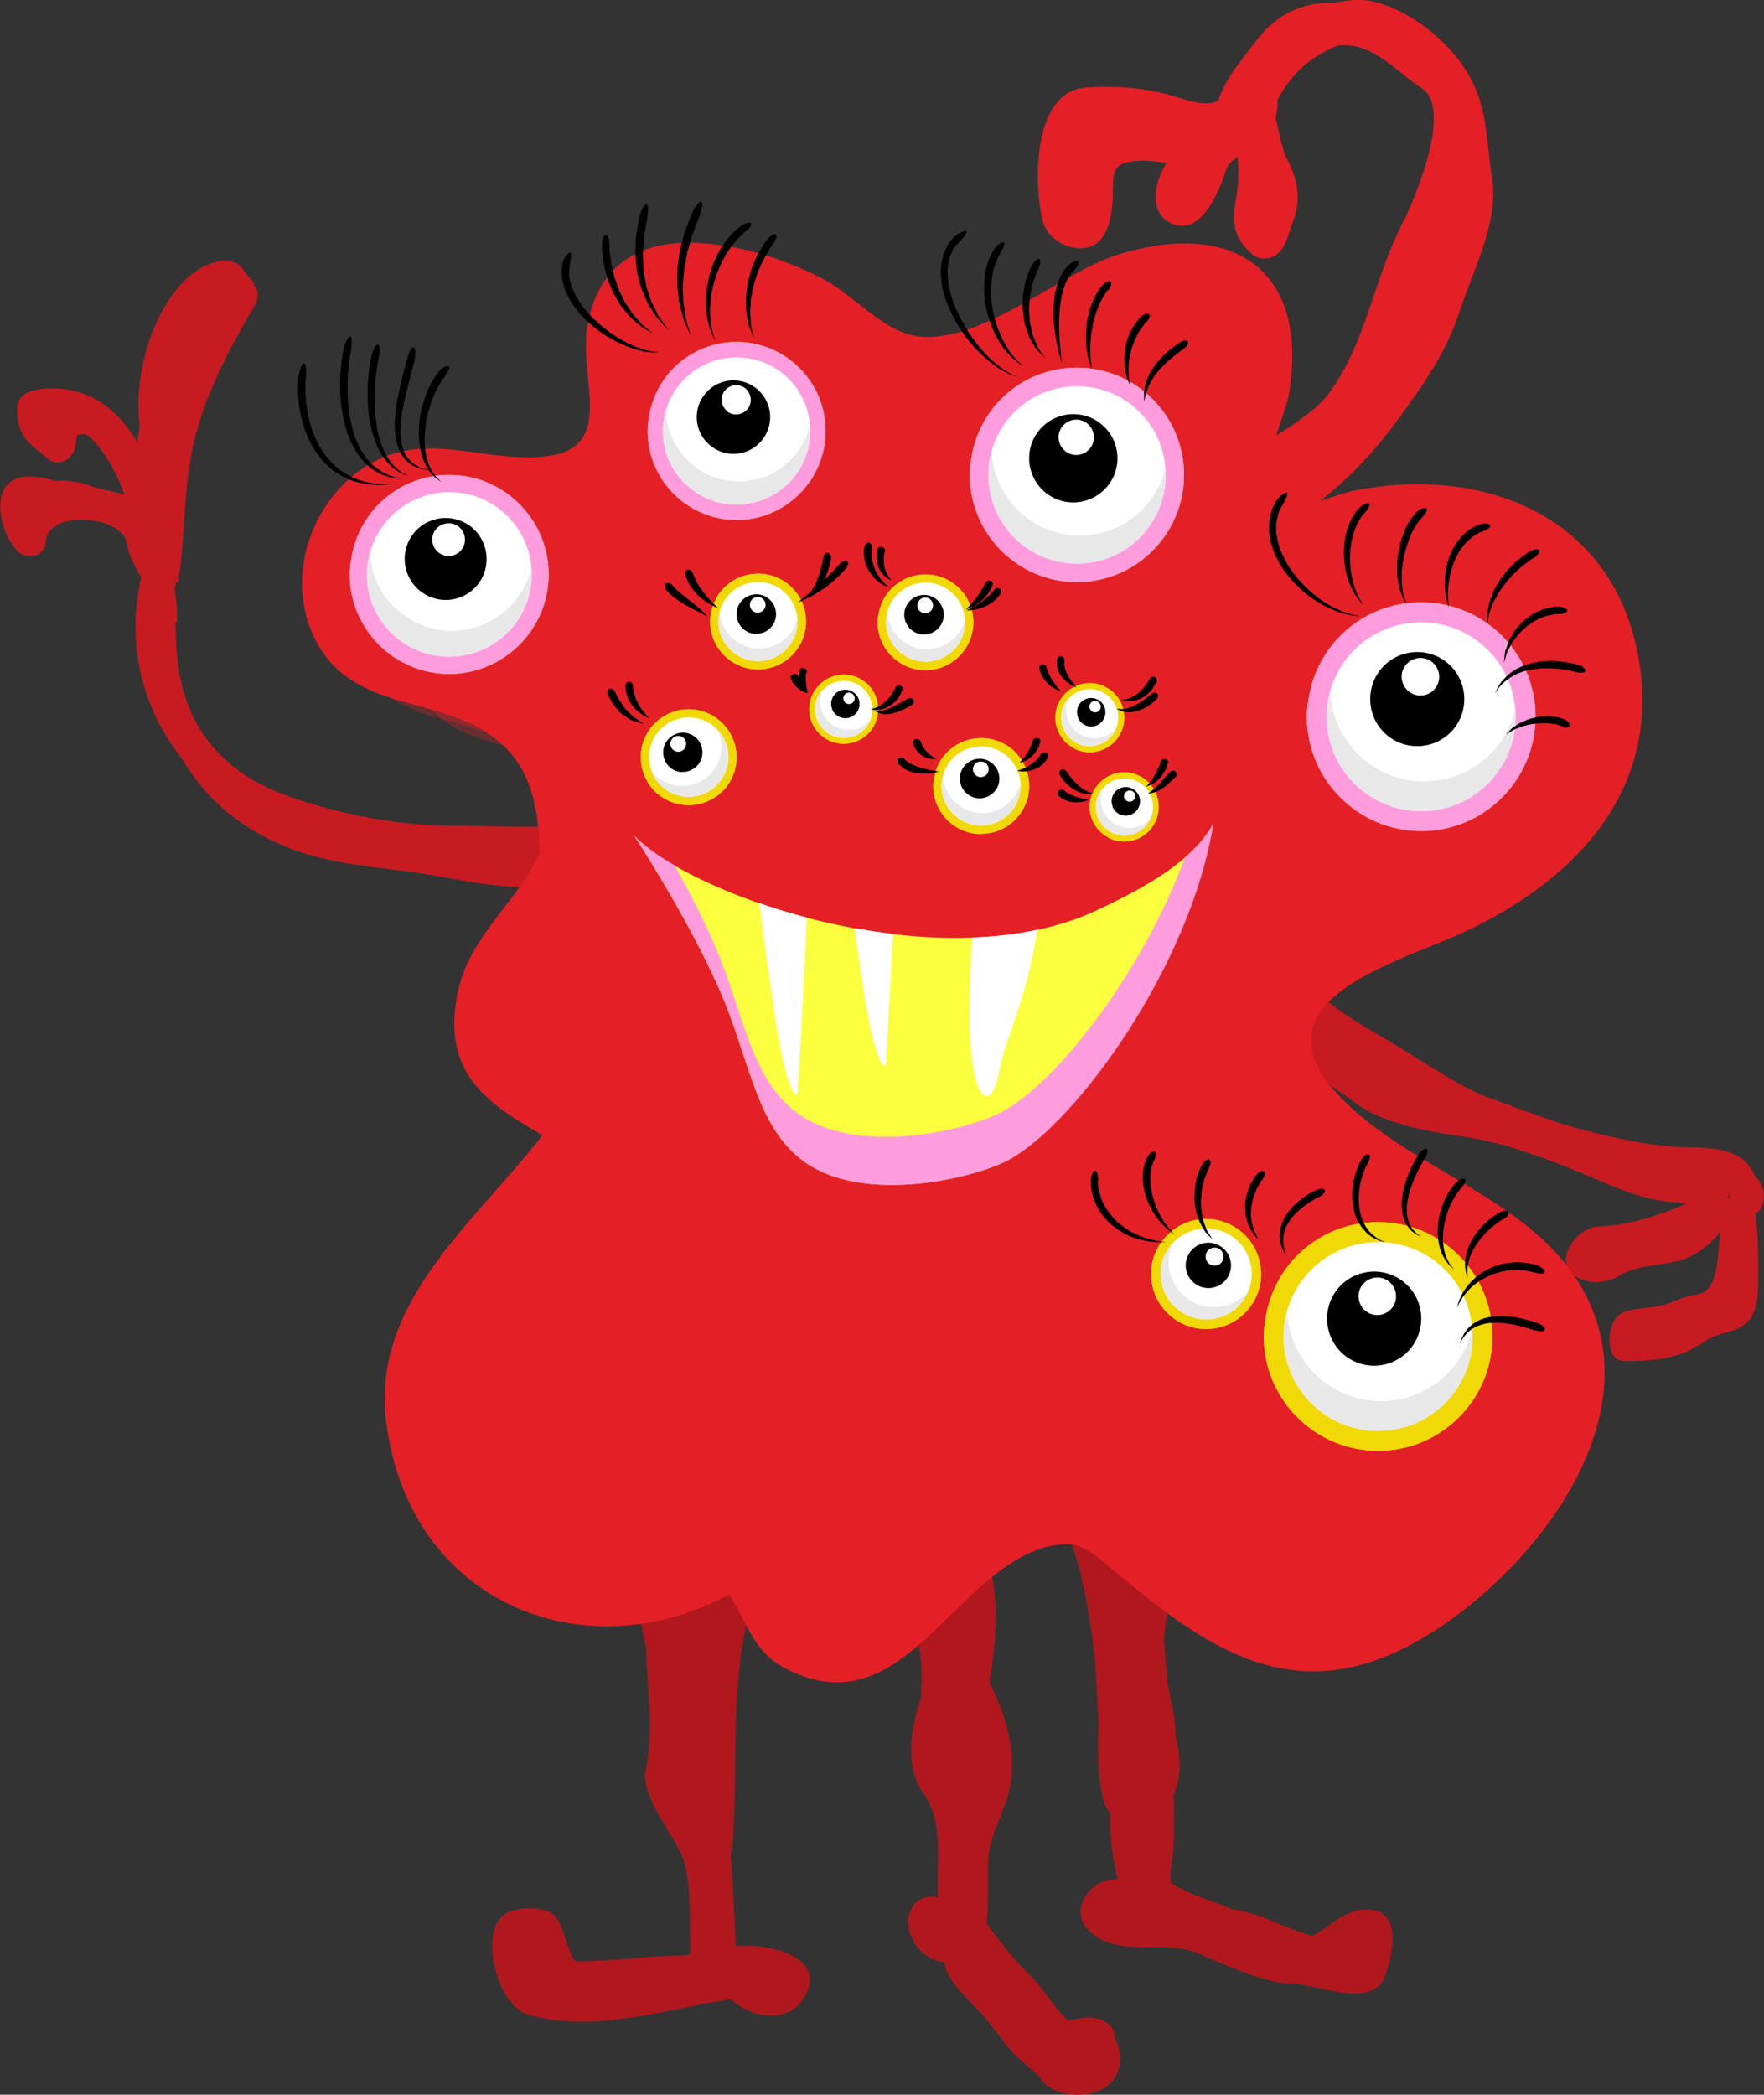 <?xml version="1.0" encoding="UTF-8"?>
<svg xmlns="http://www.w3.org/2000/svg" viewBox="0 0 89.18 105.86">
  <rect x="0" y="0" width="89.18" height="105.86" fill="#333333" stroke="none"/>
  <defs>
    <style>
      .cls-1 {
        fill: #fff;
      }

      .cls-2, .cls-3 {
        fill: #f0d907;
      }

      .cls-4 {
        opacity: .3;
      }

      .cls-4, .cls-5 {
        mix-blend-mode: screen;
      }

      .cls-4, .cls-5, .cls-6 {
        fill: #e51f26;
      }

      .cls-7 {
        isolation: isolate;
      }

      .cls-8 {
        fill: #c71b21;
      }

      .cls-3 {
        mix-blend-mode: multiply;
      }

      .cls-9 {
        fill: #ff9cde;
      }

      .cls-10 {
        fill: #faff3e;
      }

      .cls-11 {
        fill: #e8e8e8;
      }

      .cls-12 {
        fill: #b0181d;
      }
    </style>
  </defs>
  <g class="cls-7">
    <g id="Ebene_2" data-name="Ebene 2">
      <g id="_Ńëîé_1" data-name="Ńëîé 1">
        <g>
          <path class="cls-8" d="M89.12,60.82c.16-.57-.06-1.08-.43-1.41-.01-.06-.03-.12-.06-.18-.82-1.5-2.82-1.16-4.19-1.29-1.9-.18-3.86-.65-5.75-1.23-1.29-.45-2.58-.92-3.86-1.4-1.82-.86-3.48-2.07-5.24-3.07-1.96-1.12-3.74-2.39-5.01-4.41-.08-.12-.26-.01-.23,.12,.37,1.75,.82,2.48,1.78,3.46-.27-.12-.56-.23-.87-.32-.03,0-.06,.03-.06,.06,.04,.19,.12,.4,.22,.61-.08-.06-.16-.12-.23-.17-.26-.2-.7,.02-.56,.41,.62,1.73,2.56,2.73,3.87,3.73,1.34,1.03,3.74,1.47,5.32,1.69,1.03,.14,2.04,.39,3.04,.71,.23,.08,.46,.16,.69,.23,1.3,.45,2.57,.99,3.83,1.53,.93,.4,2.29,.85,3.45,.87,.13,.03,.25,.06,.38,.09-1.43,.6-2.8,1.06-4.44,1.14-1.14,.05-2.46,1.99-.88,2.64,.67,.28,1.42,.18,2.05-.2,.77-.47,2.09-.49,2.96-.72,.73-.2,1.38-.67,1.9-1.26,.07-.08,.13-.16,.17-.25-.15,1.45-.09,3.09-1.21,3.22-.68,.08-1.18,.44-1.88,.58-.56,.12-1.1,.1-1.65,.26-.79,.24-.97,1.21-.8,1.97,.08,.36,.43,.57,.75,.56,.87-.02,1.56-.03,2.46-.26,.59-.15,1.14-.48,1.66-.81,.61-.39,1.35-.36,1.92-.8,.62-.48,.67-1.46,.66-2.22,0-1.01,.03-2.28-.14-3.36,.17-.09,.32-.26,.39-.53Zm-1.69-.3s-.03,.04-.04,.07c0-.02-.02-.03-.03-.05,.02-.08,.04-.18,.07-.3,0,0,0,0,.01,0-.01,.09-.02,.18,0,.27Z"/>
          <path class="cls-6" d="M75.43,8.98c-.33-2.04-.19-3.66-1.34-5.45-1.01-1.57-2.76-2.95-4.56-3.43-.6-.16-1.34-.13-2.1,.05-1.55-.08-2.93,.6-3.88,1.86-.61,.81-1.59,1.91-1.94,3.03-.03,.03-.06,.06-.09,.09-.77,.28-1.7-.15-2.46-.35-1.37-.37-2.7-.44-4.12-.36-2.77,.15-2.69,4.93-2.22,6.76,.24,.93,1.31,1.5,2.2,1.34,1.2-.22,1.34-1.9,1.34-2.85,0-1.06,.02-1.44,1.23-1.54,.51-.04,.99,.03,1.48,.11-.65,1.01-.87,2.52,.22,3.04,1.53,.74,2.46-1.65,2.79-2.68,.1-.3,.32-.5,.59-.67,.06,.75,.04,1.51-.1,2.23-.23,1.12-.06,1.92,.85,2.7,.34,.29,.92,.27,1.25-.02,.5-.43,.56-1.05,.79-1.62,.42-1.05,.27-2.09-.24-3.07-.37-.71-.42-1.43-.63-2.15,.07-.31,.09-.64,.1-.97,.75-1.33,1.51-2.08,3.04-2.73,.01,0,.02,0,.04-.01,.15,0,.3,0,.47,0,1.51,.11,2.54,1.41,3.73,2.16,1.63,1.04-.41,5.76-.98,6.86-1.44,2.77-1.81,6-3.72,8.59-.8,1.08-2.56,1.98-3.65,2.8-.35,.26-2.02,1.61-2.3,1.63-.64,.05-.6,1.07,.03,1.12,.25,.02,.51-.03,.75-.11-.13,.29-.12,.65,.08,.91,.02,.03,.05,.06,.07,.1-.82,.5-1.54,1.08-1.71,1.79-.11,.47,.51,.68,.8,.37,.44-.47,1.16-.61,1.76-.71,.86-.15,2.09-1.35,2.86-1.86,1.86-1.24,3.45-2.88,4.76-4.67,1.28-1.74,2.51-3.47,3.17-5.53,.66-2.04,2-4.5,1.64-6.76Zm-11.88,15.5c-.08,.07-.07,.16-.02,.23-.15,.04-.29,.06-.45,.07,.17-.11,.33-.22,.49-.33,0,0-.02,.02-.03,.02Z"/>
          <path class="cls-8" d="M29.85,41.72s-.03-.09-.05-.14c-.07-.2-.37-.22-.45,0-.13,.35-5.47,.14-6.15,.15-2.82,.05-5.94-.55-8.56-1.47-3.04-1.06-4.88-3.02-5.51-5.9-.2-.94-.23-1.9-.26-2.85,.04-.04,.08-.08,.08-.15,.01-.57-.04-1.12-.13-1.65,.01-.03,.04-.04,.04-.08,.02-.08,.03-.16,.05-.24,0,0,0,0,0,0,.02,0,.04,.02,.05,.02,.01,.02,.05,.02,.06,0,0-.04,.02-.09,.03-.13,0-.04-.02-.08-.06-.1,.12,.04,.25-1.68,.39-3.88,.07-.83,.16-1.66,.32-2.48,.52-2.64,1.84-5.11,3.18-7.39,.2-.34,.24-.86-.16-1.1,.44,.27-.31-.5-.4-.65-.17-.28-.36-.42-.69-.48-.8-.15-1.75,.42-2.31,.99-1.68,1.7-2.57,4.8-2.26,7.37-.04,.25-.08,.51-.12,.78-.83-1.38-1.98-2.43-3.59-2.66-.69-.1-2.45-.18-2.48,.92-.03,1.49,.58,1.76,1.58,2.61,.53,.45,1.29-.07,1.36-.66,.1-.84,.08-.5,.52-.62,.17,.12,.33,.27,.5,.46,.66,.76,1.12,1.66,1.46,2.61-.63-.18-1.29-.29-1.61-.41-.68-.25-1.3-.33-1.83-.28-.88-.25-2.28-.52-2.71,.56-.36,.89,.11,2.31,.72,2.96,.46,.48,1.41,.33,1.45-.43,.09-1.68,3.87-1.37,4.1,.06,.09,.56,.4,1.19,.73,1.71-.77,3.23,0,6.61,2.06,9.17,1.06,1.84,2.72,3.37,5.05,4.37,2.55,1.09,5.11,1.07,7.79,1.55,1.65,.3,4.81,.96,6.46,.26,.44-.18,.4-.73-.02-.9-.21-.09-.42-.17-.64-.24,.06-.17,.02-.34-.09-.48,.76-.18,1.46-.46,2.04-.94,.07-.06,.1-.17,.07-.25Z"/>
          <path class="cls-12" d="M37.2,98.36c-.04-1.29-.14-2.57-.2-3.86-.01-.26-.03-.54-.06-.83,.04-.09,.07-.19,.08-.31,.27-3.11,0-6.23,.39-9.35,.26-2.12,1.07-4.6,.41-6.7,.05-.39,.09-.78,.11-1.17,.01-.23-.3-.3-.42-.13-.81,1.15-1.38,2.46-1.81,3.82,.02-.8,.04-1.6,.03-2.4,0-.12-.17-.21-.25-.09-.75,1.18-1.05,2.63-1.19,4.09-.19-.56-.4-1.12-.62-1.66-.61-1.49-1.99-2.83-2.37-4.38,0-.03-.05-.02-.05,.01,.02,1.33,.56,2.69,1.13,4.03-.14-.26-.29-.52-.45-.78-.06-.1-.26-.07-.22,.07,.41,1.48,.62,3.03,.95,4.55,.05,2.05,.41,4.13-.02,6.2-.25,1.19,1.24,3.1,1.76,4.13,.6,1.2,.45,3.73,.5,5.16-.28,.09-.64,.05-1.44,.1-1.42,.08-2.89,.26-4.32,.26-.33,0-.65-2.03-1.2-2.4-.6-.4-1.91-.38-2.49,.08-1.25,.99-.27,4.58,1.23,5.01,3.33,.97,6.92-.26,10.26-.78,.94,.92,2.77,1.25,3.59,.1,1.59-2.21-1.7-2.96-3.31-2.77Z"/>
          <path class="cls-12" d="M56.38,103.07c0-.06,0-.12-.01-.18-.09-.49-.43-.78-.9-.88-.49-.1-.9-.02-1.38,.1-.28,.07-1.54-1.83-1.8-2.07-.91-.86-1.69-1.83-2.41-2.84,.09-.94,.06-1.89,.06-2.86,0-1.38,.59-2.23,.99-3.52,.59-1.88,.01-3.98-.9-5.77,.07-.49,.13-.92,.16-1.17,.23-1.8,.27-3.58-.34-5.3-.04-.11-.21-.09-.24,.01-.03,.09-.06,.19-.08,.28-.02-.03-.06-.05-.1-.04-.6,.31-.92,1.11-1.1,2.08-.06-.49-.16-.98-.34-1.49-.03-.09-.16-.08-.19,0-.17,.51-.31,1.04-.44,1.59-.15-.46-.33-.91-.51-1.35-.06-.14-.25-.11-.3,.02-.55,1.42-.11,2.96,.02,4.43,.05,.56,0,1.12,0,1.68-.57,1.61-.83,3.54,.11,4.83,1.07,1.49,.64,3.46,.74,5.28-.44-.12-.91-.03-1.23,.38-.79,1.02,.23,2.79,1.47,2.86,.03,0,.04,0,.07,.01,.14,1.03,1.37,2.01,1.97,2.72,.46,.55,.91,1.13,1.36,1.7,.48,.61,1.17,.97,1.64,1.59,.66,.87,2.5,.91,3.32,.23,.69-.58,.77-1.6,.37-2.32Z"/>
          <path class="cls-12" d="M69.1,96.5c-1.22-.02-1.91,.98-2.79,1.33-.68-.22-1.35-.45-1.95-.73-.75-.35-1.46-.51-2.14-.63,0,0-.02,0-.03-.02-.45-.22-2.34-.8-3-1.31,0-.15-.01-.31-.02-.46,.09-.73,.2-1.46,.18-2.18-.02-.6,.04-1.21-.03-1.78,.46-1.02,.34-2.01,.1-3.08,0-.89-.23-1.75-.41-2.62-.06-.75-.1-1.5-.17-2.24,.09-.7,.76-5.03,.1-5.08-.76-.06-1.19,1.57-1.45,2.82,0-.42,0-.85-.08-1.27-.07-.37-.38-.51-.66-.47-.05-.73-.12-1.45-.27-2.19,0-.03-.04-.03-.05,0-.3,.51-.47,1.06-.58,1.64-.37-.83-1.15-2.38-1.69-2.33-.02,0-.04,0-.06,0-.13,.01-.25,.08-.28,.22-.11,.49-.06,.91,.15,1.4,.66,1.55,.92,3.18,1.19,4.82,.24,1.41,.26,2.93,.36,4.36,.05,.7-.24,3.99,.62,4.95-.08,1.07,.11,2.21,.35,3.31-.22,.02-.44,.06-.67,.12-.9,.25-1.62,1.54-.89,2.36,1.41,1.61,3.71,.49,5.6,1.27,1.37,.56,3.42,1.55,4.87,1.55,1.08,0,3.96,1.29,4.59-.34,.39-1,1-3.39-.87-3.42Z"/>
          <path class="cls-6" d="M67.47,55.13c-3.88-4.42,2.65-6.34,5.92-7.75,5.97-2.57,10.79-7.32,9.4-14.38-1.39-7.07-8-9.51-14.45-8.18-.93,.19-3.52,1.42-4.24,.45-.63-.87,.93-4.47,1.08-5.43,.98-6.27-2.9-8.79-8.73-6.95-3.03,.96-7.58,5.15-10.8,3.91-1.43-.55-2.68-1.99-4.06-2.71-1.98-1.03-4.24-1.74-6.48-1.82-2.96-.1-4.93,1.29-5.42,4.22-.44,2.63,1.48,6.16-2.07,6.57-3.32,.38-6.3-1.52-9.42,.71-2.58,1.85-3.7,5.44-2.36,8.36,1.89,4.11,6.73,2.85,9.58,5.52,1.55,1.46,1.79,3.43,1.88,5.46-.04,.08-.07,.17-.12,.25-1.25,2.42-3.48,4.04-4.05,6.85-.84,4.17,1.7,5.64,4.29,7.16-3.39,4.41-8.71,8.44-7.89,14.57,1.24,9.21,10.11,12.54,17.33,8.64,.82,1.25,1.21,2.86,2.74,3.68,6.05,3.26,8.55-4.94,13.44-6.12,.46-.1,1.1-.16,1.41-.04,.77,.29,1.45,.93,2.24,1.59,4.52,3.77,8.77,6.54,14.63,3.43,5.26-2.79,11.55-10.07,9.35-16.49-2.05-5.98-9.39-7.18-13.22-11.53Z"/>
          <path class="cls-4" d="M66.3,54.72c-3.64-4.14,2.48-5.94,5.54-7.25,5.59-2.41,10.1-6.85,8.8-13.46-1.3-6.62-7.48-8.9-13.52-7.66-.87,.18-3.3,1.33-3.97,.42-.59-.81,.87-4.18,1.01-5.09,.92-5.87-2.71-8.23-8.17-6.5-2.84,.9-7.1,4.82-10.11,3.66-1.34-.52-2.5-1.86-3.8-2.54-1.85-.96-3.97-1.63-6.06-1.7-2.77-.09-4.61,1.2-5.08,3.95-.41,2.46,1.38,5.77-1.93,6.15-3.11,.35-5.9-1.42-8.82,.67-2.42,1.73-3.46,5.1-2.21,7.83,1.77,3.84,6.3,2.66,8.96,5.17,1.45,1.37,1.68,3.21,1.76,5.11-.04,.08-.07,.16-.11,.23-1.17,2.26-3.26,3.78-3.79,6.42-.79,3.9,1.59,5.28,4.02,6.7-3.18,4.12-8.15,7.9-7.38,13.64,1.16,8.62,9.46,11.74,16.22,8.09,.77,1.17,1.13,2.68,2.56,3.45,5.67,3.05,8.01-4.62,12.58-5.72,.43-.09,1.03-.15,1.32-.04,.72,.27,1.36,.87,2.1,1.49,4.23,3.53,8.21,6.12,13.69,3.21,4.92-2.61,10.81-9.43,8.75-15.44-1.92-5.59-8.79-6.72-12.37-10.79Z"/>
          <path class="cls-4" d="M64.61,54.12c-3.28-3.73,2.24-5.35,4.99-6.54,5.04-2.17,9.1-6.17,7.93-12.13-1.17-5.96-6.74-8.02-12.18-6.9-.79,.16-2.97,1.2-3.57,.38-.53-.73,.79-3.77,.91-4.58,.83-5.29-2.45-7.42-7.36-5.86-2.56,.81-6.4,4.35-9.11,3.3-1.21-.47-2.26-1.68-3.43-2.29-1.67-.87-3.57-1.47-5.46-1.53-2.5-.08-4.16,1.08-4.57,3.56-.37,2.22,1.25,5.2-1.74,5.54-2.8,.32-5.32-1.28-7.95,.6-2.18,1.56-3.12,4.59-1.99,7.05,1.59,3.46,5.68,2.4,8.08,4.66,1.31,1.23,1.51,2.89,1.58,4.61-.03,.07-.06,.14-.1,.21-1.05,2.04-2.93,3.41-3.41,5.78-.71,3.51,1.44,4.76,3.62,6.04-2.86,3.71-7.34,7.12-6.65,12.29,1.04,7.77,8.53,10.58,14.62,7.29,.69,1.06,1.02,2.41,2.31,3.11,5.11,2.75,7.21-4.16,11.34-5.16,.39-.08,.93-.13,1.19-.04,.65,.24,1.22,.78,1.89,1.34,3.81,3.18,7.4,5.52,12.34,2.89,4.44-2.35,9.74-8.5,7.88-13.91-1.73-5.04-7.92-6.05-11.15-9.73Z"/>
          <g>
            <path class="cls-3" d="M22.71,34.06c-2.77,0-5.03-2.26-5.03-5.03,0-.25,.03-.5,.08-.8,.38-2.44,2.47-4.23,4.95-4.23,2.77,0,5.03,2.26,5.03,5.03s-2.26,5.03-5.03,5.03Z"/>
            <path class="cls-9" d="M22.71,34.06c-2.77,0-5.03-2.26-5.03-5.03,0-.25,.03-.5,.08-.8,.38-2.44,2.47-4.23,4.95-4.23,2.77,0,5.03,2.26,5.03,5.03s-2.26,5.03-5.03,5.03Z"/>
            <g>
              <g>
                <path class="cls-1" d="M18.56,29.03c0,2.29,1.86,4.15,4.16,4.15s4.16-1.86,4.16-4.15-1.86-4.16-4.16-4.16-4.16,1.86-4.16,4.16Z"/>
                <path class="cls-11" d="M18.71,27.97c.13,2.18,1.92,3.91,4.13,3.91,1.93,0,3.53-1.31,4-3.09,0,.08,.02,.16,.02,.25,0,2.29-1.86,4.15-4.16,4.15s-4.16-1.86-4.16-4.15c0-.37,.06-.72,.16-1.06Z"/>
              </g>
              <g>
                <path d="M21.16,29.8c.86,.76,2.16,.68,2.92-.17,.76-.86,.68-2.16-.17-2.93-.86-.76-2.17-.68-2.93,.17-.76,.86-.68,2.16,.17,2.92Z"/>
                <path class="cls-1" d="M22.13,27.89c.34,.3,.87,.27,1.17-.07,.3-.34,.27-.86-.07-1.17-.34-.3-.86-.27-1.17,.07-.3,.34-.27,.86,.07,1.17Z"/>
              </g>
            </g>
          </g>
          <g>
            <path class="cls-3" d="M37.24,26.28c-2.48,0-4.5-2.02-4.5-4.5,0-.22,.02-.45,.07-.71,.34-2.19,2.21-3.79,4.43-3.79,2.48,0,4.5,2.02,4.5,4.5s-2.02,4.5-4.5,4.5Z"/>
            <path class="cls-9" d="M37.24,26.28c-2.48,0-4.5-2.02-4.5-4.5,0-.22,.02-.45,.07-.71,.34-2.19,2.21-3.79,4.43-3.79,2.48,0,4.5,2.02,4.5,4.5s-2.02,4.5-4.5,4.5Z"/>
            <g>
              <g>
                <path class="cls-1" d="M33.52,21.78c0,2.05,1.66,3.72,3.72,3.72s3.72-1.66,3.72-3.72-1.66-3.72-3.72-3.72-3.72,1.67-3.72,3.72Z"/>
                <path class="cls-11" d="M33.66,20.83c.12,1.95,1.72,3.5,3.69,3.5,1.72,0,3.16-1.18,3.58-2.77,0,.08,.02,.15,.02,.22,0,2.05-1.66,3.72-3.72,3.72s-3.72-1.66-3.72-3.72c0-.33,.06-.65,.14-.95Z"/>
              </g>
              <g>
                <path d="M35.85,22.47c.77,.68,1.94,.61,2.62-.16,.68-.77,.61-1.94-.16-2.62-.77-.68-1.94-.61-2.62,.16-.68,.77-.61,1.94,.16,2.62Z"/>
                <path class="cls-1" d="M36.72,20.76c.31,.27,.77,.24,1.05-.06,.27-.31,.24-.77-.06-1.05-.3-.27-.77-.24-1.04,.06-.27,.31-.24,.77,.06,1.04Z"/>
              </g>
            </g>
          </g>
          <g>
            <path class="cls-3" d="M54.45,29.42c-2.99,0-5.42-2.43-5.42-5.42,0-.26,.03-.54,.08-.86,.41-2.63,2.66-4.56,5.33-4.56,2.99,0,5.42,2.43,5.42,5.42s-2.43,5.42-5.42,5.42Z"/>
            <path class="cls-9" d="M54.45,29.42c-2.99,0-5.42-2.43-5.42-5.42,0-.26,.03-.54,.08-.86,.41-2.63,2.66-4.56,5.33-4.56,2.99,0,5.42,2.43,5.42,5.42s-2.43,5.42-5.42,5.42Z"/>
            <g>
              <g>
                <path class="cls-1" d="M49.97,24c0,2.47,2,4.48,4.48,4.48s4.48-2,4.48-4.48-2-4.48-4.48-4.48-4.48,2-4.48,4.48Z"/>
                <path class="cls-11" d="M50.14,22.86c.14,2.34,2.07,4.21,4.45,4.21,2.08,0,3.8-1.42,4.31-3.33,0,.09,.03,.18,.03,.27,0,2.47-2,4.48-4.48,4.48s-4.48-2-4.48-4.48c0-.4,.07-.78,.17-1.14Z"/>
              </g>
              <g>
                <path d="M52.78,24.83c.92,.82,2.33,.73,3.15-.19,.82-.92,.74-2.33-.19-3.15-.92-.82-2.33-.73-3.15,.19-.82,.92-.73,2.33,.19,3.15Z"/>
                <path class="cls-1" d="M53.82,22.77c.37,.33,.93,.29,1.26-.08,.33-.37,.29-.93-.08-1.26-.37-.33-.93-.29-1.26,.08-.33,.37-.29,.93,.08,1.26Z"/>
              </g>
            </g>
          </g>
          <g>
            <path class="cls-3" d="M69.67,73.32c-3.19,0-5.78-2.59-5.78-5.78,0-.28,.03-.57,.09-.92,.44-2.81,2.83-4.86,5.69-4.86,3.19,0,5.78,2.59,5.78,5.78s-2.59,5.78-5.78,5.78Z"/>
            <path class="cls-2" d="M69.67,73.32c-3.19,0-5.78-2.59-5.78-5.78,0-.28,.03-.57,.09-.92,.44-2.81,2.83-4.86,5.69-4.86,3.19,0,5.78,2.59,5.78,5.78s-2.59,5.78-5.78,5.78Z"/>
            <g>
              <g>
                <path class="cls-1" d="M64.89,67.54c0,2.64,2.14,4.77,4.78,4.77s4.78-2.14,4.78-4.77-2.14-4.77-4.78-4.77-4.78,2.14-4.78,4.77Z"/>
                <path class="cls-11" d="M65.07,66.32c.15,2.5,2.21,4.49,4.75,4.49,2.21,0,4.05-1.51,4.6-3.55,0,.1,.03,.19,.03,.29,0,2.64-2.14,4.77-4.78,4.77s-4.78-2.14-4.78-4.77c0-.42,.08-.83,.18-1.22Z"/>
              </g>
              <g>
                <path d="M67.89,68.42c.98,.87,2.49,.78,3.36-.2,.87-.98,.79-2.49-.2-3.36-.98-.87-2.49-.78-3.36,.2-.87,.98-.78,2.49,.2,3.36Z"/>
                <path class="cls-1" d="M69,66.22c.39,.35,.99,.31,1.34-.08,.35-.39,.31-.99-.08-1.34-.39-.35-.99-.31-1.34,.08-.35,.39-.31,.99,.08,1.34Z"/>
              </g>
            </g>
          </g>
          <g>
            <path class="cls-3" d="M71.85,42c-3.19,0-5.78-2.59-5.78-5.78,0-.28,.03-.57,.09-.92,.44-2.81,2.83-4.86,5.69-4.86,3.19,0,5.78,2.59,5.78,5.78s-2.59,5.78-5.78,5.78Z"/>
            <path class="cls-9" d="M71.85,42c-3.19,0-5.78-2.59-5.78-5.78,0-.28,.03-.57,.09-.92,.44-2.81,2.83-4.86,5.69-4.86,3.19,0,5.78,2.59,5.78,5.78s-2.59,5.78-5.78,5.78Z"/>
            <g>
              <g>
                <path class="cls-1" d="M67.07,36.22c0,2.64,2.14,4.77,4.77,4.77s4.78-2.14,4.78-4.77-2.14-4.77-4.78-4.77-4.77,2.14-4.77,4.77Z"/>
                <path class="cls-11" d="M67.25,35c.15,2.5,2.21,4.49,4.75,4.49,2.21,0,4.05-1.51,4.6-3.55,0,.1,.03,.19,.03,.29,0,2.64-2.14,4.77-4.78,4.77s-4.77-2.14-4.77-4.77c0-.42,.07-.83,.18-1.22Z"/>
              </g>
              <g>
                <path d="M70.07,37.11c.98,.87,2.49,.78,3.36-.2,.87-.98,.78-2.49-.2-3.36-.98-.87-2.49-.78-3.36,.2-.87,.98-.78,2.49,.2,3.36Z"/>
                <path class="cls-1" d="M71.18,34.91c.39,.35,1,.31,1.34-.08,.35-.39,.31-.99-.08-1.34-.39-.35-.99-.31-1.34,.08-.35,.39-.31,.99,.08,1.34Z"/>
              </g>
            </g>
          </g>
          <g>
            <path class="cls-3" d="M38.32,33.83c-1.34,0-2.42-1.09-2.42-2.42,0-.12,.01-.24,.04-.38,.18-1.18,1.19-2.04,2.39-2.04,1.34,0,2.42,1.09,2.42,2.42s-1.09,2.42-2.42,2.42Z"/>
            <path class="cls-2" d="M38.32,33.83c-1.34,0-2.42-1.09-2.42-2.42,0-.12,.01-.24,.04-.38,.18-1.18,1.19-2.04,2.39-2.04,1.34,0,2.42,1.09,2.42,2.42s-1.09,2.42-2.42,2.42Z"/>
            <g>
              <g>
                <path class="cls-1" d="M36.32,31.41c0,1.1,.9,2,2,2s2-.9,2-2-.9-2-2-2-2,.9-2,2Z"/>
                <path class="cls-11" d="M36.39,30.9c.06,1.05,.92,1.88,1.99,1.88,.93,0,1.7-.63,1.93-1.49,0,.04,.01,.08,.01,.12,0,1.1-.9,2-2,2s-2-.9-2-2c0-.18,.03-.35,.08-.51Z"/>
              </g>
              <g>
                <path d="M37.57,31.78c.41,.37,1.04,.33,1.41-.08,.37-.41,.33-1.04-.08-1.41-.41-.37-1.04-.33-1.41,.08-.37,.41-.33,1.04,.08,1.41Z"/>
                <path class="cls-1" d="M38.04,30.86c.16,.15,.42,.13,.56-.03,.15-.16,.13-.42-.03-.56-.16-.15-.41-.13-.56,.03-.15,.16-.13,.42,.03,.56Z"/>
              </g>
            </g>
          </g>
          <g>
            <path class="cls-3" d="M46.79,33.87c-1.34,0-2.42-1.09-2.42-2.42,0-.12,.01-.24,.04-.38,.18-1.18,1.19-2.04,2.38-2.04,1.34,0,2.42,1.09,2.42,2.42s-1.09,2.42-2.42,2.42Z"/>
            <path class="cls-2" d="M46.79,33.87c-1.34,0-2.42-1.09-2.42-2.42,0-.12,.01-.24,.04-.38,.18-1.18,1.19-2.04,2.38-2.04,1.34,0,2.42,1.09,2.42,2.42s-1.09,2.42-2.42,2.42Z"/>
            <g>
              <g>
                <path class="cls-1" d="M44.79,31.44c0,1.1,.9,2,2,2s2-.9,2-2-.9-2-2-2-2,.9-2,2Z"/>
                <path class="cls-11" d="M44.87,30.93c.06,1.05,.92,1.88,1.99,1.88,.93,0,1.7-.63,1.93-1.49,0,.04,.01,.08,.01,.12,0,1.1-.9,2-2,2s-2-.9-2-2c0-.18,.03-.35,.08-.51Z"/>
              </g>
              <g>
                <path d="M46.05,31.81c.41,.37,1.04,.33,1.41-.08,.37-.41,.33-1.04-.08-1.41-.41-.37-1.04-.33-1.41,.08-.37,.41-.33,1.04,.08,1.41Z"/>
                <path class="cls-1" d="M46.51,30.89c.16,.15,.42,.13,.56-.03,.15-.17,.13-.42-.03-.56-.16-.15-.42-.13-.56,.03-.15,.17-.13,.42,.03,.56Z"/>
              </g>
            </g>
          </g>
          <g>
            <path class="cls-3" d="M49.6,42.15c-1.34,0-2.42-1.09-2.42-2.42,0-.12,.01-.24,.04-.39,.18-1.18,1.19-2.04,2.39-2.04,1.34,0,2.42,1.09,2.42,2.42s-1.09,2.42-2.42,2.42Z"/>
            <path class="cls-2" d="M49.6,42.15c-1.34,0-2.42-1.09-2.42-2.42,0-.12,.01-.24,.04-.39,.18-1.18,1.19-2.04,2.39-2.04,1.34,0,2.42,1.09,2.42,2.42s-1.09,2.42-2.42,2.42Z"/>
            <g>
              <g>
                <path class="cls-1" d="M47.6,39.72c0,1.1,.9,2,2,2s2-.9,2-2-.9-2-2-2-2,.9-2,2Z"/>
                <path class="cls-11" d="M47.67,39.21c.06,1.05,.92,1.88,1.99,1.88,.93,0,1.7-.63,1.93-1.49,0,.04,.01,.08,.01,.12,0,1.1-.9,2-2,2s-2-.9-2-2c0-.18,.03-.35,.08-.51Z"/>
              </g>
              <g>
                <path d="M48.86,40.09c.41,.37,1.04,.33,1.41-.08,.37-.41,.33-1.04-.08-1.41-.41-.37-1.04-.33-1.41,.08-.37,.41-.33,1.04,.08,1.41Z"/>
                <path class="cls-1" d="M49.32,39.17c.16,.15,.42,.13,.56-.03,.15-.17,.13-.42-.03-.56-.16-.14-.42-.13-.56,.03-.15,.16-.13,.42,.03,.56Z"/>
              </g>
            </g>
          </g>
          <g>
            <path class="cls-3" d="M36.27,40.2c-1.07,.81-2.59,.59-3.39-.47-.07-.09-.14-.2-.2-.33-.56-1.05-.28-2.34,.68-3.07,1.07-.8,2.59-.59,3.39,.48,.81,1.07,.59,2.59-.47,3.39Z"/>
            <path class="cls-2" d="M36.27,40.2c-1.07,.81-2.59,.59-3.39-.47-.07-.09-.14-.2-.2-.33-.56-1.05-.28-2.34,.68-3.07,1.07-.8,2.59-.59,3.39,.48,.81,1.07,.59,2.59-.47,3.39Z"/>
            <g>
              <g>
                <path class="cls-1" d="M33.22,39.47c.67,.88,1.92,1.06,2.81,.39,.88-.67,1.06-1.92,.39-2.81-.67-.88-1.92-1.06-2.81-.39-.88,.67-1.06,1.92-.39,2.8Z"/>
                <path class="cls-11" d="M32.97,39.02c.68,.8,1.87,.94,2.72,.3,.74-.56,.98-1.53,.64-2.35,.03,.03,.06,.06,.08,.09,.67,.88,.49,2.14-.39,2.81-.88,.67-2.14,.49-2.81-.39-.11-.14-.18-.3-.25-.45Z"/>
              </g>
              <g>
                <path d="M34.44,39.01c.55,.04,1.03-.37,1.07-.91,.04-.55-.36-1.03-.91-1.07-.55-.04-1.03,.37-1.07,.92-.04,.55,.37,1.03,.91,1.07Z"/>
                <path class="cls-1" d="M34.26,37.99c.22,.02,.41-.15,.43-.37,.02-.22-.15-.41-.37-.43-.22-.02-.41,.15-.43,.37-.02,.22,.15,.41,.37,.43Z"/>
              </g>
            </g>
          </g>
          <g>
            <path class="cls-3" d="M41.85,37.39c-.86-.45-1.19-1.5-.74-2.36,.04-.08,.09-.15,.15-.23,.51-.69,1.44-.91,2.2-.51,.85,.44,1.19,1.5,.74,2.36-.44,.85-1.5,1.19-2.35,.74Z"/>
            <path class="cls-2" d="M41.85,37.39c-.86-.45-1.19-1.5-.74-2.36,.04-.08,.09-.15,.15-.23,.51-.69,1.44-.91,2.2-.51,.85,.44,1.19,1.5,.74,2.36-.44,.85-1.5,1.19-2.35,.74Z"/>
            <g>
              <g>
                <path class="cls-1" d="M41.37,35.18c-.37,.71-.09,1.58,.62,1.95,.71,.37,1.58,.09,1.95-.61,.37-.71,.09-1.58-.61-1.95-.71-.37-1.58-.09-1.95,.61Z"/>
                <path class="cls-11" d="M41.59,34.87c-.31,.69-.04,1.51,.65,1.86,.59,.31,1.3,.16,1.73-.31-.01,.03-.02,.05-.03,.08-.37,.71-1.24,.98-1.95,.61-.71-.37-.98-1.24-.62-1.95,.06-.11,.14-.21,.22-.3Z"/>
              </g>
              <g>
                <path d="M42.06,35.83c.14,.37,.56,.56,.93,.42,.37-.14,.56-.56,.42-.93-.14-.37-.56-.56-.93-.42-.37,.14-.56,.56-.41,.93Z"/>
                <path class="cls-1" d="M42.66,35.4c.06,.15,.22,.22,.37,.16,.15-.06,.22-.22,.16-.37-.06-.15-.22-.22-.37-.17-.15,.06-.22,.22-.17,.37Z"/>
              </g>
            </g>
          </g>
          <g>
            <path class="cls-3" d="M54.29,37.81c-.85-.44-1.19-1.5-.74-2.35,.04-.08,.09-.15,.15-.23,.51-.69,1.44-.91,2.2-.51,.85,.44,1.19,1.5,.74,2.36-.45,.85-1.5,1.19-2.36,.74Z"/>
            <path class="cls-2" d="M54.29,37.81c-.85-.44-1.19-1.5-.74-2.35,.04-.08,.09-.15,.15-.23,.51-.69,1.44-.91,2.2-.51,.85,.44,1.19,1.5,.74,2.36-.45,.85-1.5,1.19-2.36,.74Z"/>
            <g>
              <g>
                <path class="cls-1" d="M53.81,35.6c-.37,.71-.09,1.58,.61,1.95,.71,.37,1.58,.09,1.95-.61,.37-.71,.09-1.58-.61-1.95-.71-.37-1.58-.09-1.95,.61Z"/>
                <path class="cls-11" d="M54.03,35.29c-.31,.69-.03,1.51,.65,1.86,.59,.31,1.3,.16,1.73-.31-.01,.03-.02,.05-.03,.08-.37,.71-1.24,.98-1.95,.61-.71-.37-.98-1.24-.61-1.95,.06-.11,.14-.21,.22-.3Z"/>
              </g>
              <g>
                <path d="M54.49,36.25c.14,.37,.56,.56,.93,.42,.37-.14,.56-.56,.42-.93-.14-.37-.56-.56-.93-.42-.37,.14-.56,.56-.41,.93Z"/>
                <path class="cls-1" d="M55.1,35.82c.06,.15,.22,.22,.37,.16,.15-.06,.22-.22,.16-.37-.06-.15-.22-.22-.37-.17-.15,.06-.22,.22-.17,.37Z"/>
              </g>
            </g>
          </g>
          <g>
            <path class="cls-3" d="M56.03,42.32c-.86-.44-1.19-1.5-.74-2.35,.04-.08,.09-.15,.15-.23,.51-.69,1.44-.91,2.2-.51,.85,.44,1.19,1.5,.74,2.36-.44,.85-1.5,1.19-2.36,.74Z"/>
            <path class="cls-2" d="M56.03,42.32c-.86-.44-1.19-1.5-.74-2.35,.04-.08,.09-.15,.15-.23,.51-.69,1.44-.91,2.2-.51,.85,.44,1.19,1.5,.74,2.36-.44,.85-1.5,1.19-2.36,.74Z"/>
            <g>
              <g>
                <path class="cls-1" d="M55.56,40.11c-.37,.71-.09,1.58,.62,1.95,.71,.37,1.58,.09,1.95-.61,.37-.71,.09-1.58-.61-1.95-.71-.37-1.58-.09-1.95,.61Z"/>
                <path class="cls-11" d="M55.78,39.81c-.31,.69-.04,1.51,.65,1.87,.59,.31,1.3,.16,1.73-.31-.01,.03-.02,.05-.03,.08-.37,.71-1.24,.98-1.95,.61-.71-.37-.98-1.24-.62-1.95,.06-.11,.14-.21,.22-.3Z"/>
              </g>
              <g>
                <path d="M56.24,40.76c.14,.37,.56,.56,.93,.41,.37-.14,.56-.56,.42-.93-.14-.37-.56-.56-.93-.42-.37,.14-.56,.56-.41,.93Z"/>
                <path class="cls-1" d="M56.84,40.33c.06,.15,.22,.22,.37,.17,.15-.06,.22-.22,.17-.37-.06-.15-.22-.22-.37-.16-.15,.06-.22,.22-.17,.37Z"/>
              </g>
            </g>
          </g>
          <g>
            <path class="cls-3" d="M59.69,66.85c-1.36-.71-1.89-2.39-1.18-3.75,.06-.12,.14-.24,.24-.37,.81-1.1,2.29-1.45,3.51-.81,1.36,.71,1.89,2.39,1.18,3.75-.71,1.36-2.39,1.89-3.75,1.18Z"/>
            <path class="cls-2" d="M59.69,66.85c-1.36-.71-1.89-2.39-1.18-3.75,.06-.12,.14-.24,.24-.37,.81-1.1,2.29-1.45,3.51-.81,1.36,.71,1.89,2.39,1.18,3.75-.71,1.36-2.39,1.89-3.75,1.18Z"/>
            <g>
              <g>
                <path class="cls-1" d="M58.94,63.32c-.59,1.12-.15,2.51,.98,3.1,1.13,.59,2.52,.15,3.1-.98,.59-1.13,.15-2.52-.98-3.1-1.12-.59-2.52-.15-3.1,.98Z"/>
                <path class="cls-11" d="M59.28,62.83c-.49,1.1-.05,2.41,1.03,2.97,.95,.49,2.07,.26,2.75-.49-.02,.04-.03,.09-.05,.13-.59,1.12-1.97,1.56-3.1,.98-1.13-.59-1.56-1.98-.98-3.1,.09-.18,.22-.34,.35-.48Z"/>
              </g>
              <g>
                <path d="M60.02,64.36c.23,.59,.89,.89,1.48,.66,.59-.22,.89-.89,.66-1.48-.23-.59-.89-.89-1.48-.66-.59,.23-.89,.89-.66,1.48Z"/>
                <path class="cls-1" d="M60.98,63.67c.09,.24,.36,.35,.59,.26,.24-.09,.35-.35,.26-.59-.09-.23-.35-.35-.59-.26-.24,.09-.35,.36-.26,.59Z"/>
              </g>
            </g>
          </g>
          <path class="cls-10" d="M32.07,42.25c3.17,3.21,15.73,7.39,23.45,3.72,2.06-.98,4.7-2.32,5.81-4.33-1.14,7.08-6.81,14.97-10.24,16.92-1.64,.93-6.75,2.17-9.87,.5-2.82-1.52-3.19-4.96-4.57-8.38-1.55-3.82-4.58-8.43-4.58-8.43Z"/>
          <path class="cls-9" d="M59.9,43.35c-2.13,5.76-6.35,11.21-9.13,12.78-1.64,.93-6.75,2.17-9.86,.5-2.82-1.52-3.19-4.96-4.58-8.38-.6-1.49-1.44-3.1-2.22-4.51-.86-.5-1.56-1-2.03-1.49,0,0,3.03,4.61,4.58,8.43,1.39,3.42,1.75,6.86,4.57,8.38,3.11,1.67,8.23,.43,9.87-.5,3.44-1.95,9.11-9.85,10.24-16.92-.35,.63-.85,1.2-1.44,1.71Z"/>
          <g>
            <path class="cls-1" d="M49.16,47.38c-.09,1.18-.16,2.63-.14,4.25,.06,4.21,1.11,4.63,1.49,2.55,.34-1.86,1.37-3.5,1.93-7.19-1.06,.22-2.16,.35-3.28,.39Z"/>
            <path class="cls-1" d="M38.38,45.64c.2,1.48,.44,3.29,.72,5.22,.71,4.87,1.22,4.46,1.22,4.46,0,0,.28-4.42,.47-8.95-.83-.22-1.64-.46-2.41-.73Z"/>
            <path class="cls-1" d="M43.2,46.91c.11,.8,.23,1.64,.36,2.5,.71,4.87,1.22,4.46,1.22,4.46,0,0,.19-3.04,.37-6.67-.65-.08-1.3-.18-1.94-.29Z"/>
          </g>
          <path d="M15.46,19.14s-.06,.49,.02,1.21c.07,.72,.3,1.68,.85,2.48,.12,.21,.29,.38,.45,.56,.17,.16,.34,.33,.53,.44,.18,.14,.38,.22,.57,.32,.19,.09,.38,.13,.56,.2,.18,.04,.35,.06,.5,.09,.15,.04,.28,.02,.39,.03,.22,0,.34,.01,.34,.01h0s-.12,0-.34,.02c-.11,0-.24,.03-.4,0-.15-.01-.33-.02-.51-.05-.18-.05-.39-.08-.6-.15-.2-.09-.42-.16-.62-.29-.21-.11-.4-.27-.6-.44-.18-.18-.37-.36-.51-.57-.63-.83-.9-1.86-.98-2.62-.09-.77-.02-1.28-.02-1.28,.03-.39,.18-.72,.27-.74,.09-.01,.13,.28,.11,.65,0,.04,0,.08,0,.12Z"/>
          <path d="M17.74,17.76s-.1,.48-.15,1.21c-.02,.36-.02,.79,0,1.25,.04,.45,.09,.94,.22,1.4,.05,.24,.14,.46,.22,.68,.1,.21,.2,.43,.32,.61,.13,.19,.25,.37,.41,.5,.13,.16,.3,.26,.45,.37,.14,.12,.31,.15,.44,.23,.13,.07,.26,.09,.37,.12,.21,.05,.33,.08,.33,.08h0s-.12-.02-.34-.04c-.11-.01-.24-.02-.39-.08-.14-.06-.32-.08-.48-.19-.16-.1-.35-.19-.51-.35-.18-.14-.32-.31-.47-.5-.15-.19-.26-.41-.38-.63-.1-.23-.21-.46-.27-.71-.31-.98-.35-2-.3-2.76,.04-.76,.15-1.25,.15-1.25,.07-.39,.25-.69,.34-.7,.1,0,.1,.29,.05,.65,0,.04-.01,.08-.02,.12Z"/>
          <path d="M19.15,18.06s-.09,.4-.15,1.02c-.06,.62-.09,1.45,.02,2.27,.1,.82,.39,1.61,.8,2.08,.09,.13,.2,.22,.3,.3,.09,.09,.18,.15,.27,.19,.16,.09,.25,.14,.25,.14h0s-.1-.04-.27-.11c-.09-.03-.19-.09-.29-.16-.11-.07-.23-.15-.34-.27-.12-.11-.23-.24-.34-.4-.12-.15-.19-.33-.3-.5-.16-.37-.31-.78-.38-1.21-.17-.85-.16-1.71-.1-2.35,.06-.64,.16-1.06,.16-1.06,.06-.33,.23-.59,.32-.59,.1,0,.11,.25,.07,.56,0,.03-.01,.07-.02,.1Z"/>
          <path d="M20.96,18.2s-.1,.4-.26,1c-.08,.3-.16,.64-.25,1.01-.08,.37-.16,.77-.18,1.17-.04,.4-.02,.8,.06,1.15,.05,.17,.1,.35,.2,.48,.07,.16,.2,.25,.3,.36,.1,.11,.24,.15,.34,.22,.1,.07,.21,.08,.3,.11,.17,.05,.27,.08,.27,.08h0s0,0,0,0c0,0-.1-.02-.28-.05-.09-.02-.2-.02-.32-.08-.11-.06-.26-.09-.38-.19-.12-.1-.27-.2-.37-.36-.12-.14-.2-.32-.27-.51-.12-.38-.18-.81-.16-1.23,0-.42,.07-.84,.14-1.22,.07-.38,.16-.74,.23-1.04,.15-.59,.26-.99,.26-.99,.08-.3,.21-.55,.3-.56,.09-.02,.14,.24,.08,.56,0,.03-.01,.07-.02,.1Z"/>
          <path d="M22.48,19.04s-.06,.06-.14,.19c-.09,.13-.2,.32-.32,.56-.11,.24-.23,.54-.32,.86-.04,.16-.1,.33-.12,.51-.04,.17-.07,.35-.08,.53-.09,.72,0,1.45,.25,1.94,.05,.13,.12,.23,.19,.32,.06,.09,.12,.17,.18,.22,.12,.11,.18,.18,.18,.18h0s0,0,0,0c0,0-.08-.05-.21-.15-.07-.04-.14-.11-.22-.2-.08-.08-.17-.18-.24-.31-.08-.12-.15-.26-.21-.41-.07-.15-.1-.32-.15-.49-.07-.35-.11-.73-.09-1.11,0-.19,.02-.38,.05-.57,.02-.19,.07-.37,.11-.54,.09-.35,.21-.66,.32-.93,.12-.26,.25-.47,.34-.61,.09-.14,.17-.21,.16-.22,.18-.25,.46-.35,.53-.3,.08,.06-.03,.25-.18,.46l-.05,.07Z"/>
          <path d="M28.8,13.49s0,.02-.01,.07c0,.05-.03,.11-.02,.2,0,.09,.01,.2,.02,.32,.03,.12,.07,.26,.11,.41,.07,.14,.12,.3,.21,.46,.1,.15,.18,.33,.31,.48,.23,.33,.54,.64,.86,.93,.33,.29,.68,.54,1.03,.75,.35,.21,.7,.38,1.01,.48,.15,.06,.3,.11,.43,.13,.13,.03,.25,.06,.34,.06,.19,.02,.3,.02,.3,.02h0s0,0,0,0c0,0-.11,0-.31,.01-.1,.01-.22-.01-.35-.03-.14,0-.29-.04-.45-.09-.33-.07-.7-.22-1.08-.41-.38-.19-.77-.43-1.12-.71-.36-.28-.69-.6-.95-.95-.14-.16-.24-.35-.35-.52-.1-.18-.17-.35-.24-.52-.04-.17-.09-.33-.12-.47,0-.15-.02-.28-.02-.38-.01-.11,.01-.19,.02-.25,0-.06,.01-.09,.01-.09,.02-.19,.1-.35,.19-.46,.08-.11,.15-.17,.19-.16,.05,0,.06,.08,.06,.19,0,.11-.05,.23-.06,.39,0,.03,0,.07-.01,.1Z"/>
          <path d="M30.81,12.35s0,.08,0,.22c.02,.14,.04,.34,.07,.58,.02,.24,.11,.51,.17,.81,.05,.14,.1,.29,.15,.44,.05,.15,.1,.3,.18,.44,.07,.15,.14,.29,.21,.43,.09,.13,.17,.26,.26,.39,.15,.27,.37,.45,.53,.65,.08,.1,.17,.16,.25,.23,.08,.06,.15,.12,.2,.17,.11,.09,.18,.15,.18,.15h0s0,0,0,0c0,0-.07-.04-.2-.12-.06-.04-.14-.08-.23-.14-.08-.06-.19-.11-.28-.19-.18-.17-.44-.34-.62-.6-.1-.12-.2-.25-.31-.38-.08-.14-.17-.29-.26-.44-.09-.14-.16-.3-.22-.46-.06-.16-.13-.31-.18-.46-.07-.31-.17-.6-.2-.85-.03-.25-.05-.47-.07-.62,0-.15,0-.23,0-.23,0-.26,.09-.49,.18-.51,.09-.01,.17,.18,.19,.42,0,.03,0,.05,0,.08Z"/>
          <path d="M32.75,10.94s-.02,.09-.06,.25c-.03,.16-.06,.4-.11,.68-.06,.28-.04,.61-.08,.97,0,.18,.02,.36,.02,.54,0,.19,.02,.38,.06,.56,.04,.19,.07,.37,.1,.56,.06,.18,.12,.35,.17,.52,.1,.35,.3,.62,.41,.89,.06,.13,.15,.23,.22,.33,.07,.1,.13,.18,.18,.25,.1,.14,.15,.22,.15,.22h0s-.07-.07-.18-.2c-.06-.06-.13-.14-.21-.23-.08-.09-.18-.18-.26-.31-.15-.25-.38-.52-.51-.87-.07-.17-.15-.35-.23-.53-.06-.19-.1-.38-.15-.57-.06-.19-.08-.39-.1-.59-.02-.19-.05-.39-.05-.57,.02-.37,0-.72,.06-1.02,.05-.29,.08-.54,.11-.71,.04-.17,.07-.26,.07-.26,.08-.3,.22-.53,.31-.53,.09,0,.12,.24,.07,.53,0,.03-.01,.06-.02,.09Z"/>
          <path d="M35.41,10.82s-.04,.09-.11,.25c-.06,.16-.14,.39-.25,.67-.11,.28-.18,.62-.29,.97-.04,.18-.07,.37-.11,.56-.04,.19-.07,.38-.08,.58-.02,.2-.03,.39-.05,.59,0,.19,.01,.39,.02,.57-.01,.38,.09,.71,.12,1.01,.01,.15,.07,.28,.1,.4,.03,.12,.06,.22,.09,.3,.05,.17,.08,.27,.08,.27h0s0,0,0,0c0,0-.04-.09-.11-.25-.04-.08-.08-.18-.13-.29-.04-.12-.12-.24-.15-.39-.06-.3-.2-.64-.23-1.02-.02-.19-.04-.39-.07-.59,0-.2,0-.41,0-.61,0-.21,.02-.41,.05-.61,.03-.2,.05-.4,.09-.59,.1-.37,.16-.73,.28-1.01,.1-.29,.19-.53,.26-.7,.07-.16,.12-.25,.12-.25,.13-.29,.32-.5,.41-.49,.09,.02,.07,.26-.03,.55-.01,.03-.02,.06-.04,.09Z"/>
          <path d="M37.62,11.77s-.08,.05-.19,.17c-.12,.11-.27,.28-.44,.5-.17,.22-.34,.5-.5,.81-.15,.31-.29,.66-.39,1.03-.1,.36-.17,.73-.19,1.09-.03,.35-.01,.69,.03,.97,0,.14,.05,.27,.07,.38,.02,.12,.05,.21,.08,.29,.06,.16,.09,.25,.09,.25h0s0,0,0,0c0,0-.04-.09-.12-.24-.04-.07-.08-.17-.12-.28-.04-.11-.09-.24-.12-.38-.07-.28-.13-.63-.13-1,0-.37,.03-.77,.11-1.15,.08-.39,.21-.77,.36-1.11,.15-.34,.34-.64,.52-.89,.18-.24,.36-.43,.49-.55,.13-.12,.21-.18,.21-.18,.24-.21,.54-.26,.59-.2,.03,.03,.01,.1-.04,.17-.05,.08-.15,.15-.25,.26l-.07,.06Z"/>
          <path d="M39.08,12.35s-.05,.06-.13,.17c-.07,.12-.17,.29-.29,.49-.12,.2-.21,.46-.34,.72-.08,.28-.21,.57-.26,.88-.03,.15-.06,.31-.09,.46-.02,.15-.02,.31-.03,.45-.04,.3,.01,.57,.02,.81,.01,.24,.09,.43,.11,.57,.03,.14,.05,.22,.05,.22h0s0,0,0,0c0,0-.03-.08-.08-.21-.04-.13-.15-.32-.2-.56-.04-.24-.13-.52-.12-.83,0-.15-.01-.32-.01-.48,.02-.16,.04-.33,.06-.49,.03-.33,.15-.65,.22-.95,.12-.29,.21-.56,.34-.78,.13-.22,.23-.4,.31-.52,.09-.12,.14-.18,.14-.18,.16-.2,.36-.33,.44-.28,.08,.04,.03,.24-.1,.44l-.04,.06Z"/>
          <path d="M48.36,12.36s-.02,.02-.05,.07c-.03,.05-.1,.1-.14,.2-.04,.1-.09,.21-.15,.35-.04,.14-.06,.31-.1,.49,0,.19-.02,.39,0,.6,.04,.21,.04,.44,.12,.67,.1,.47,.31,.94,.55,1.4,.24,.46,.53,.9,.83,1.28,.31,.38,.62,.72,.93,.96,.15,.13,.29,.24,.43,.32,.13,.09,.25,.17,.36,.21,.21,.1,.33,.15,.33,.15h0s0,0,0,0c0,0-.12-.04-.34-.12-.12-.03-.23-.11-.38-.18-.15-.07-.3-.17-.46-.29-.33-.23-.68-.55-1.02-.91-.34-.37-.66-.81-.93-1.27-.26-.47-.5-.96-.62-1.46-.09-.24-.1-.5-.14-.73-.02-.24-.01-.47,0-.68,.04-.21,.07-.4,.12-.57,.07-.16,.13-.3,.18-.41,.05-.12,.13-.18,.17-.24,.04-.05,.06-.08,.06-.08,.13-.19,.31-.29,.45-.36,.14-.07,.24-.09,.28-.07,.04,.03,0,.11-.06,.21-.06,.11-.2,.2-.31,.36-.02,.03-.05,.07-.07,.09Z"/>
          <path d="M50.55,12.85s-.06,.07-.12,.22c-.07,.15-.15,.37-.22,.64-.06,.28-.11,.61-.11,.97,0,.36,.04,.75,.12,1.13,.08,.38,.2,.76,.35,1.09,.14,.34,.32,.64,.49,.88,.17,.24,.34,.43,.47,.54,.13,.12,.2,.19,.2,.19h0s0,0,0,0c0,0-.08-.06-.23-.16-.15-.1-.34-.27-.54-.49-.21-.23-.42-.52-.59-.86-.19-.34-.33-.72-.44-1.12-.11-.4-.17-.81-.18-1.2-.01-.39,.03-.75,.09-1.06,.07-.31,.17-.55,.25-.72,.08-.17,.14-.26,.14-.26,.16-.29,.45-.43,.52-.39,.04,.02,.04,.09,0,.18-.02,.1-.1,.19-.16,.33-.01,.03-.03,.05-.04,.08Z"/>
          <path d="M52.49,13.59s-.04,.06-.09,.18c-.04,.12-.1,.29-.18,.5-.04,.1-.05,.22-.08,.35-.02,.12-.05,.25-.08,.39,0,.27-.07,.57-.02,.87,.01,.15,.02,.3,.03,.44,.03,.14,.07,.28,.1,.42,.02,.14,.06,.27,.12,.38,.05,.12,.1,.23,.14,.34,.03,.11,.11,.19,.15,.27,.05,.08,.1,.14,.13,.2,.08,.11,.12,.18,.12,.18h0s-.05-.05-.14-.15c-.05-.05-.1-.11-.17-.18-.06-.07-.15-.14-.2-.25-.06-.1-.12-.21-.19-.33-.08-.11-.13-.25-.17-.39-.05-.14-.1-.29-.15-.43-.02-.15-.05-.31-.07-.47-.07-.31-.02-.63-.03-.93,.02-.15,.05-.29,.07-.43,.03-.13,.04-.27,.08-.38,.08-.23,.15-.41,.19-.55,.06-.13,.11-.2,.11-.2,.13-.22,.3-.36,.38-.33,.08,.03,.07,.23-.02,.44l-.03,.06Z"/>
          <path d="M54.28,13.68s-.05,.05-.13,.15c-.07,.1-.17,.25-.26,.45-.09,.2-.17,.45-.22,.72-.05,.28-.1,.58-.11,.89-.04,.61,0,1.24,.04,1.7,.05,.47,.08,.78,.08,.78h0s0,0,0,0c0,0-.09-.3-.2-.76-.1-.46-.21-1.09-.22-1.73-.01-.32,.02-.64,.06-.95,.05-.3,.13-.58,.23-.81,.1-.23,.22-.41,.31-.53,.09-.12,.16-.18,.16-.18,.18-.2,.44-.25,.49-.19,.03,.03,.02,.09,0,.16-.03,.07-.1,.14-.16,.23l-.04,.05Z"/>
          <path d="M56.03,14.64s-.05,.04-.11,.13c-.06,.1-.14,.23-.24,.4-.05,.08-.08,.19-.13,.29-.04,.1-.1,.21-.13,.32-.06,.24-.16,.48-.19,.75-.02,.13-.05,.26-.07,.39,0,.13-.02,.26-.03,.38-.03,.25,0,.48,0,.69,0,.2,.04,.37,.05,.49,.02,.12,.02,.19,.02,.19h0s0,0,0,0c0,0-.02-.06-.06-.18-.03-.11-.1-.28-.14-.48-.03-.2-.09-.44-.09-.7,0-.13,0-.27-.01-.4,.01-.14,.02-.28,.03-.41,0-.28,.1-.55,.15-.81,.03-.13,.09-.24,.13-.36,.05-.11,.08-.22,.13-.32,.11-.18,.2-.34,.27-.44,.07-.1,.13-.15,.13-.15,.16-.17,.34-.25,.41-.19,.07,.06,.03,.23-.08,.39l-.04,.05Z"/>
          <path d="M57.99,16.24s-.04,.04-.1,.1c-.06,.07-.13,.18-.23,.31-.1,.12-.16,.3-.27,.48-.04,.09-.07,.19-.11,.29-.03,.1-.08,.2-.1,.31-.05,.21-.1,.43-.11,.63-.03,.21-.01,.4-.01,.57,0,.17,.04,.3,.05,.4,.02,.1,.03,.16,.03,.16h0s0,0,0,0c0,0-.02-.05-.06-.14-.03-.09-.11-.22-.14-.39-.03-.17-.09-.37-.09-.59-.02-.22,0-.45,.03-.69,0-.12,.04-.23,.07-.35,.03-.11,.06-.23,.1-.33,.1-.2,.17-.4,.28-.55,.11-.15,.2-.27,.26-.35,.08-.07,.12-.11,.12-.11,.14-.13,.31-.17,.38-.11,.06,.06,.03,.22-.08,.34l-.04,.04Z"/>
          <path d="M59.87,17.61s-.18,.12-.44,.32c-.13,.1-.27,.23-.43,.36-.14,.15-.31,.29-.44,.46l-.2,.25c-.06,.09-.11,.18-.16,.27-.12,.17-.16,.36-.23,.51-.04,.08-.04,.15-.06,.22-.01,.07-.03,.12-.04,.17-.02,.1-.03,.15-.03,.15h0s0-.06,0-.16c0-.05,0-.11,0-.18,0-.07-.01-.15,.01-.24,.04-.16,.05-.38,.15-.58,.04-.1,.09-.21,.13-.31l.19-.29c.26-.39,.61-.71,.88-.93,.27-.21,.47-.34,.47-.34,.15-.09,.32-.11,.38-.04,.06,.07,0,.21-.13,.32l-.04,.03Z"/>
          <path d="M64.78,25.61s-.05,.1-.14,.29c-.02,.1-.05,.22-.08,.36-.05,.13-.02,.3-.04,.47-.02,.17,.04,.36,.06,.56,.06,.2,.11,.41,.2,.61,.17,.42,.42,.84,.73,1.22,.15,.19,.32,.37,.49,.54,.18,.16,.35,.34,.54,.47,.18,.14,.36,.28,.55,.38,.18,.12,.36,.21,.53,.28,.16,.09,.33,.14,.47,.19,.14,.05,.27,.09,.38,.1,.22,.04,.34,.06,.34,.06h0s0,0,0,0c0,0-.13,0-.34-.03-.11,0-.24-.03-.39-.07-.15-.03-.32-.07-.5-.15-.18-.06-.37-.14-.57-.25-.2-.09-.39-.22-.59-.35-.21-.12-.39-.29-.59-.45-.18-.17-.37-.35-.54-.54-.34-.39-.63-.82-.83-1.27-.1-.22-.16-.46-.23-.67-.03-.23-.09-.44-.07-.64,.01-.2-.01-.39,.04-.55,.04-.16,.07-.3,.1-.41,.1-.21,.16-.33,.16-.33,.08-.2,.23-.32,.34-.42,.11-.09,.2-.14,.25-.12,.04,.02,.04,.1,0,.21-.04,.11-.12,.25-.21,.41-.01,.03-.03,.07-.04,.1Z"/>
          <path d="M68.99,25.91s-.05,.06-.13,.16c-.04,.06-.08,.12-.13,.2-.06,.07-.09,.17-.14,.27-.2,.41-.34,1.02-.34,1.65-.01,.63,.13,1.25,.31,1.7,.09,.22,.18,.4,.26,.52,.08,.12,.12,.19,.12,.19h0s0,0,0,0c0,0-.05-.06-.15-.16-.09-.11-.22-.27-.34-.49-.25-.43-.47-1.07-.5-1.74-.05-.67,.08-1.35,.3-1.82,.06-.11,.1-.23,.16-.31,.06-.09,.11-.16,.15-.23,.1-.12,.16-.18,.16-.18,.18-.2,.43-.27,.49-.22,.07,.06-.02,.24-.17,.41l-.04,.06Z"/>
          <path d="M71.9,26.15s-.05,.04-.13,.14c-.08,.09-.18,.24-.29,.43-.21,.38-.41,.94-.52,1.52-.12,.58-.12,1.19-.04,1.63,.03,.22,.1,.4,.14,.52,.05,.12,.09,.19,.09,.19h0s0,0,0,0c0,0-.04-.06-.12-.18-.07-.11-.16-.29-.23-.51-.15-.44-.22-1.08-.14-1.7,.07-.62,.26-1.23,.49-1.66,.12-.21,.23-.38,.33-.49,.08-.12,.15-.17,.15-.17,.18-.19,.44-.23,.49-.17,.06,.08-.04,.22-.17,.38l-.05,.05Z"/>
          <path d="M74.95,26.85s-.06,.02-.17,.07c-.1,.06-.26,.13-.41,.27-.16,.13-.33,.3-.48,.51-.15,.21-.28,.46-.39,.73-.21,.53-.29,1.12-.3,1.55,0,.44,.05,.74,.05,.74h0s0,0,0,0c0,0-.02-.07-.06-.2-.04-.12-.08-.31-.11-.53-.06-.45-.05-1.07,.13-1.66,.09-.3,.22-.58,.38-.83,.16-.25,.35-.46,.54-.61,.18-.16,.37-.25,.49-.31,.13-.05,.21-.08,.21-.08,.24-.09,.47-.03,.5,.05,.03,.09-.12,.2-.31,.28l-.06,.03Z"/>
          <path d="M77.56,28.18s-.06,.03-.16,.09c-.09,.07-.22,.17-.38,.29-.16,.12-.32,.29-.5,.45-.16,.19-.36,.37-.5,.59l-.23,.32c-.07,.11-.12,.23-.19,.34-.14,.21-.19,.44-.27,.63-.08,.19-.08,.36-.11,.48-.02,.12-.04,.19-.04,.19h0s0-.07,0-.19c0-.12-.02-.3,.03-.5,.05-.2,.07-.45,.18-.69,.05-.12,.09-.25,.15-.38,.07-.12,.14-.24,.21-.36,.14-.25,.33-.46,.5-.67,.19-.18,.36-.37,.53-.5,.17-.13,.31-.23,.41-.31,.11-.06,.17-.1,.17-.1,.19-.11,.4-.13,.45-.06s-.04,.23-.2,.35l-.05,.03Z"/>
          <path d="M78.81,31.03s-.06,0-.16,0c-.1,.02-.25,.05-.43,.09-.09,0-.18,.07-.28,.1-.1,.04-.2,.08-.3,.13-.1,.06-.2,.13-.3,.2-.11,.06-.2,.14-.29,.23-.09,.09-.19,.17-.27,.26-.08,.1-.15,.2-.22,.29-.17,.18-.23,.4-.33,.56-.05,.08-.06,.17-.09,.25-.02,.08-.04,.14-.06,.2-.03,.11-.05,.17-.05,.17h0s0,0,0,0c0,0,0-.07,.02-.18,0-.06,.01-.13,.02-.21,.01-.08,0-.18,.05-.27,.08-.18,.11-.43,.26-.64,.07-.11,.13-.22,.2-.34,.08-.11,.18-.21,.27-.31,.09-.11,.18-.21,.3-.28,.11-.08,.22-.16,.32-.24,.11-.06,.23-.11,.34-.16,.11-.04,.21-.11,.32-.12,.21-.04,.38-.08,.5-.1,.12,0,.2,0,.2,0,.22,.02,.4,.11,.4,.19,0,.09-.16,.17-.34,.18h-.06Z"/>
          <path d="M79.7,33.97s-.27-.08-.7-.14c-.42-.06-.99-.09-1.55,0-.28,.05-.55,.13-.79,.24-.24,.11-.44,.26-.61,.4-.09,.07-.14,.15-.21,.21-.06,.06-.11,.13-.14,.18-.07,.11-.12,.17-.12,.17h0s.03-.07,.09-.18c.03-.06,.06-.13,.11-.21,.05-.07,.1-.17,.18-.25,.15-.17,.34-.36,.59-.51,.24-.16,.53-.27,.83-.35,.59-.16,1.22-.15,1.66-.08,.45,.06,.74,.15,.74,.15,.23,.06,.39,.21,.38,.3-.01,.09-.2,.12-.41,.08h-.07Z"/>
          <path d="M79,36.71s-.03-.03-.11-.04c-.04-.01-.08-.02-.13-.04-.05-.01-.11-.04-.18-.04-.14,0-.29-.06-.47-.04-.17,0-.36,0-.54,.03-.19,.01-.37,.07-.54,.11-.17,.04-.32,.12-.46,.17-.13,.06-.23,.14-.3,.18-.07,.05-.12,.07-.12,.07h0s.03-.04,.09-.1c.06-.06,.14-.16,.26-.25,.13-.08,.27-.2,.44-.27,.18-.07,.36-.17,.57-.2,.2-.06,.4-.08,.6-.09,.19-.03,.38,.02,.54,.03,.08,0,.15,.04,.21,.05,.06,.02,.12,.04,.16,.05,.09,.02,.14,.06,.14,.06,.15,.09,.23,.23,.19,.31-.05,.07-.19,.09-.31,.05l-.04-.02Z"/>
          <path d="M55.5,59.67s-.01,.32,.13,.76c.13,.45,.46,.99,.95,1.4,.24,.2,.51,.39,.78,.51,.27,.14,.54,.23,.78,.29,.24,.06,.44,.1,.58,.11,.14,.02,.23,.03,.23,.03h0s-.08,0-.23,0c-.15,0-.35,0-.61-.03-.25-.04-.54-.09-.84-.21-.3-.1-.6-.28-.88-.48-.28-.2-.52-.46-.71-.72-.18-.27-.33-.55-.4-.8-.09-.25-.11-.47-.13-.62,0-.15,0-.24,0-.24,0-.27,.11-.5,.2-.51,.09,0,.16,.18,.17,.42,0,.02,0,.05,0,.08Z"/>
          <path d="M58.35,58.63s-.12,.21-.17,.58c-.06,.36-.02,.88,.13,1.37,.14,.5,.39,.96,.62,1.28,.23,.32,.43,.5,.43,.5h0s0,0,0,0c0,0-.24-.13-.53-.42-.29-.29-.62-.74-.82-1.26-.21-.52-.28-1.09-.21-1.52,.05-.43,.21-.69,.21-.69,.1-.21,.29-.31,.37-.27,.08,.04,.06,.21,0,.38l-.02,.06Z"/>
          <path d="M61.13,59.03s-.03,.05-.08,.14c-.04,.1-.09,.23-.15,.39-.04,.08-.05,.18-.07,.27-.02,.1-.05,.2-.07,.31,0,.22-.06,.46-.04,.69,0,.12,.01,.24,.02,.35,.02,.11,.04,.23,.06,.34,.03,.23,.13,.41,.19,.59,.06,.17,.17,.29,.22,.38,.06,.09,.09,.15,.09,.15h0s-.04-.04-.12-.12c-.07-.08-.2-.18-.3-.35-.09-.17-.23-.35-.29-.58-.04-.11-.08-.23-.12-.35-.02-.13-.04-.25-.06-.38-.05-.26,0-.51-.01-.76,.02-.12,.04-.24,.06-.35,.02-.11,.03-.22,.07-.31,.07-.18,.13-.34,.17-.44,.05-.1,.09-.16,.09-.16,.11-.17,.27-.28,.35-.24,.08,.04,.08,.21,0,.37l-.03,.05Z"/>
          <path d="M63.87,59.55s-.03,.04-.09,.11c-.05,.07-.11,.19-.19,.32-.09,.13-.12,.3-.21,.48-.03,.09-.04,.19-.07,.29-.02,.1-.05,.2-.05,.3l-.02,.31c0,.1,.02,.2,.03,.3,0,.2,.09,.36,.13,.52,.05,.15,.13,.26,.17,.35,.04,.09,.07,.13,.07,.13h0s-.04-.04-.1-.11c-.06-.08-.17-.17-.25-.32-.07-.15-.2-.32-.24-.53-.03-.1-.06-.21-.08-.32,0-.11-.01-.23-.02-.34-.01-.12,0-.23,.02-.34,.02-.11,.02-.23,.06-.33,.08-.2,.12-.41,.21-.55,.09-.15,.15-.28,.21-.36,.07-.08,.1-.12,.1-.12,.12-.14,.28-.2,.35-.15,.07,.05,.06,.21-.03,.34l-.03,.04Z"/>
          <path d="M66.72,60.47s-.22,.1-.53,.3c-.3,.2-.69,.49-.96,.88-.14,.19-.25,.4-.3,.62-.07,.21-.06,.43-.05,.61,.03,.18,.06,.33,.1,.44,.04,.1,.06,.16,.06,.16h0s0,0,0,0c0,0-.03-.05-.09-.15-.06-.09-.12-.24-.19-.43-.05-.19-.09-.42-.05-.67,.03-.25,.12-.51,.26-.74,.27-.47,.69-.81,1.01-1.03,.33-.22,.57-.32,.57-.32,.18-.09,.38-.08,.42,0,.05,.08-.05,.21-.21,.31l-.05,.03Z"/>
          <path d="M69.13,58.82s-.15,.24-.27,.66c-.13,.41-.22,.99-.14,1.55,.04,.28,.11,.56,.24,.8,.06,.12,.13,.23,.21,.33,.07,.11,.17,.17,.24,.25,.17,.14,.33,.24,.45,.29,.12,.06,.19,.09,.19,.09h0s0,0,0,0c0,0-.07-.02-.2-.06-.13-.03-.31-.11-.51-.23-.09-.07-.21-.13-.29-.24-.09-.1-.19-.2-.27-.33-.17-.24-.29-.55-.35-.85-.13-.62-.06-1.26,.08-1.71,.13-.46,.3-.73,.3-.73,.11-.22,.32-.34,.4-.3,.08,.04,.05,.22-.04,.42l-.03,.06Z"/>
          <path d="M72.04,58.53s-.15,.23-.34,.61c-.19,.37-.41,.89-.52,1.43-.06,.27-.07,.54-.05,.8,.03,.25,.11,.48,.22,.65,.04,.1,.12,.15,.18,.22,.05,.07,.12,.11,.17,.15,.1,.08,.16,.12,.16,.12h0s-.06-.03-.18-.09c-.06-.03-.13-.06-.2-.12-.06-.06-.16-.11-.22-.21-.15-.17-.28-.41-.34-.69-.06-.28-.08-.59-.03-.88,.07-.6,.29-1.16,.48-1.55,.19-.4,.36-.64,.36-.64,.12-.19,.31-.3,.39-.27,.08,.04,.06,.22-.04,.41l-.03,.06Z"/>
          <path d="M73.89,60.02s-.19,.2-.4,.56c-.21,.36-.42,.89-.5,1.45-.05,.28-.05,.56-.03,.82,.03,.26,.08,.51,.17,.7,.08,.2,.17,.36,.26,.45,.08,.1,.13,.16,.13,.16h0s0,0,0,0c0,0-.06-.05-.15-.13-.1-.08-.22-.23-.34-.42-.12-.19-.22-.44-.28-.72-.06-.28-.08-.59-.06-.89,.04-.61,.24-1.2,.47-1.6,.22-.41,.45-.63,.45-.63,.16-.18,.39-.25,.45-.19,.07,.06,0,.23-.13,.39l-.04,.05Z"/>
          <path d="M76.05,61.58s-.21,.1-.48,.32c-.28,.21-.61,.54-.88,.92-.27,.38-.45,.82-.49,1.17-.02,.09-.01,.17-.02,.24,0,.07,0,.14,0,.19,.01,.11,.02,.17,.02,.17h0s0,0,0,0c0,0-.02-.06-.05-.16-.02-.05-.04-.11-.05-.19,0-.07-.03-.16-.03-.25-.02-.38,.09-.89,.35-1.33,.25-.44,.6-.82,.9-1.05,.3-.24,.53-.35,.53-.35,.18-.1,.38-.08,.42,0,.04,.08-.05,.21-.19,.31l-.05,.03Z"/>
          <path d="M77.6,64.32s-.27-.1-.71-.13c-.43-.04-1.03,.03-1.57,.27-.27,.12-.53,.27-.75,.44-.23,.17-.4,.37-.54,.55-.08,.09-.12,.18-.17,.26-.05,.08-.09,.15-.12,.21-.06,.12-.09,.19-.09,.19h0s0,0,0,0c0,0,.02-.07,.06-.21,.02-.07,.04-.15,.08-.23,.04-.09,.07-.19,.14-.29,.12-.21,.27-.44,.49-.65,.21-.22,.47-.41,.76-.56,.57-.31,1.24-.41,1.73-.37,.49,.03,.8,.15,.8,.15,.24,.08,.41,.26,.38,.34-.02,.09-.22,.09-.43,.04l-.07-.02Z"/>
          <path d="M77.63,67.25s-.26-.09-.65-.2c-.39-.1-.93-.22-1.46-.2-.27,0-.53,.05-.76,.14-.12,.04-.22,.1-.32,.16-.1,.05-.17,.14-.25,.2-.14,.15-.25,.28-.3,.39-.06,.11-.1,.17-.1,.17h0s0,0,0,0c0,0,.02-.07,.07-.18,.04-.12,.12-.28,.24-.46,.07-.08,.14-.18,.24-.26,.1-.08,.2-.16,.33-.23,.24-.14,.54-.22,.83-.25,.59-.07,1.17,.04,1.58,.14,.42,.11,.68,.21,.68,.21,.21,.08,.36,.22,.34,.31-.02,.09-.19,.11-.4,.06l-.06-.02Z"/>
          <path d="M33.97,29.55s.09,.1,.24,.26c.16,.14,.39,.33,.63,.52,.24,.19,.48,.38,.65,.54,.17,.16,.27,.28,.27,.28h0s-.14-.07-.34-.18c-.21-.1-.48-.23-.75-.39-.27-.15-.53-.33-.72-.49-.09-.09-.16-.16-.21-.21-.05-.05-.07-.09-.07-.09-.08-.11-.07-.24,0-.3,.07-.05,.2-.03,.27,.04l.02,.02Z"/>
          <path d="M35.03,28.94s0,.03,.02,.09c.02,.05,.05,.13,.09,.22,.08,.18,.22,.42,.39,.64,.33,.45,.78,.84,.78,.84h0s-.57-.2-1.01-.63c-.22-.21-.4-.47-.51-.68-.05-.11-.08-.2-.11-.26-.02-.07-.03-.11-.03-.11-.03-.12,.03-.24,.11-.26s.19,.04,.24,.13v.03Z"/>
          <path d="M42.02,28.2s-.08,.6-.38,1.14c-.08,.13-.16,.26-.26,.37-.08,.12-.2,.2-.29,.27-.08,.07-.18,.11-.24,.14-.06,.03-.09,.05-.09,.05h0s.03-.03,.07-.08c.04-.05,.11-.1,.17-.2,.06-.09,.14-.18,.19-.31,.06-.11,.11-.24,.16-.37,.19-.52,.29-1.09,.29-1.09,.02-.11,.12-.19,.21-.18,.09,0,.16,.1,.16,.22v.04Z"/>
          <path d="M42.79,28.7s-.13,.14-.32,.35c-.1,.1-.23,.21-.36,.33-.14,.11-.27,.25-.44,.35-.16,.1-.32,.21-.47,.3-.15,.1-.31,.16-.43,.22-.26,.12-.43,.2-.43,.2h0s.14-.12,.36-.3c.11-.09,.24-.18,.37-.3,.13-.12,.27-.24,.4-.36,.14-.11,.26-.26,.39-.37,.12-.12,.24-.23,.33-.33,.18-.2,.31-.34,.31-.34,.1-.1,.24-.14,.32-.09,.08,.05,.07,.18-.01,.31l-.03,.04Z"/>
          <path d="M44.08,27.69s-.03,.13-.03,.33c0,.05,.01,.11,.02,.16,0,.06,.02,.12,.03,.18,.05,.12,.06,.27,.13,.39,.05,.13,.12,.26,.2,.37,.06,.12,.16,.21,.23,.3,.07,.09,.15,.14,.2,.19,.05,.05,.08,.07,.08,.07h0s-.04-.01-.1-.04c-.06-.03-.16-.06-.26-.12-.09-.07-.22-.14-.32-.25-.11-.11-.21-.23-.3-.37-.1-.13-.14-.3-.21-.44-.02-.08-.03-.15-.05-.22,0-.07-.03-.14-.03-.2,0-.26,.03-.43,.04-.43,.04-.13,.15-.21,.23-.19,.08,.03,.15,.14,.14,.24v.03Z"/>
          <path d="M44.73,27.86s-.02,.1-.04,.24c-.01,.14-.02,.33,.02,.52,.01,.1,.05,.19,.08,.27,.03,.09,.08,.16,.12,.23,.09,.13,.16,.22,.16,.22h0s-.1-.05-.24-.14c-.06-.06-.15-.12-.22-.2-.07-.09-.14-.18-.18-.3-.1-.22-.12-.47-.11-.65,.01-.18,.05-.29,.05-.29,.03-.09,.12-.14,.21-.12,.09,.02,.16,.1,.16,.18v.02Z"/>
          <path d="M50.18,29.58s-.05,.11-.13,.27c-.04,.08-.11,.16-.18,.25-.08,.08-.14,.19-.24,.25-.09,.07-.19,.14-.28,.21-.08,.07-.19,.1-.26,.14-.16,.07-.26,.11-.26,.11h0s.08-.08,.19-.21c.05-.06,.13-.12,.19-.21,.06-.08,.13-.16,.2-.25,.08-.07,.11-.18,.17-.26,.05-.08,.11-.15,.14-.22,.07-.14,.12-.23,.12-.23,.04-.07,.14-.1,.23-.08,.09,.02,.14,.12,.12,.21v.03Z"/>
          <path d="M50.59,29.99s-.01,.03-.05,.08c-.04,.04-.09,.11-.15,.18-.14,.14-.34,.29-.57,.39-.22,.11-.47,.16-.65,.19-.18,.02-.3,.01-.3,.01h0s.11-.05,.27-.13c.15-.08,.35-.2,.53-.33,.18-.13,.34-.28,.45-.39,.1-.12,.16-.2,.16-.2,.04-.06,.15-.09,.23-.06,.09,.03,.13,.12,.1,.23v.03Z"/>
          <path d="M31.07,34.92s.06,.13,.16,.32c.04,.1,.12,.19,.19,.3,.08,.1,.13,.24,.24,.33,.1,.1,.2,.2,.29,.29,.09,.1,.21,.15,.29,.22,.18,.13,.3,.21,.3,.21h0s-.14-.04-.36-.11c-.1-.04-.24-.06-.36-.14-.12-.08-.25-.17-.38-.26-.14-.08-.21-.23-.31-.33-.09-.12-.19-.22-.23-.32-.1-.21-.17-.34-.17-.34-.05-.11-.02-.23,.06-.27,.08-.04,.2,0,.26,.08l.02,.03Z"/>
          <path d="M32,34.64s0,.03,0,.08c0,.05,.02,.12,.03,.2,.03,.17,.1,.38,.21,.59,.2,.42,.58,.78,.58,.78h0s-.12-.04-.29-.14c-.16-.1-.39-.26-.55-.48-.17-.21-.28-.47-.32-.68-.04-.2-.04-.34-.04-.34,0-.11,.08-.2,.17-.2,.09,0,.18,.07,.2,.16v.03Z"/>
          <path d="M40.32,34.11s.03,.05,.05,.14c.05,.08,.1,.19,.16,.31,.07,.11,.13,.24,.2,.32,.06,.09,.1,.16,.1,.16h0s-.07-.03-.17-.06c-.11-.04-.23-.12-.35-.22-.12-.1-.2-.23-.27-.33-.04-.11-.07-.19-.07-.19-.02-.06,.04-.13,.13-.16,.08-.02,.18-.01,.22,.02h0Z"/>
          <path d="M40.78,33.95s0,.06-.04,.15c-.02,.04,0,.1,0,.16,0,.06-.02,.13,0,.19,.02,.13,.02,.28,.06,.39,.02,.12,.04,.19,.04,.19h0s-.06-.05-.15-.13c-.1-.08-.17-.23-.25-.38-.04-.08-.04-.17-.05-.25,0-.08-.03-.16,0-.22,.03-.13,.06-.22,.06-.22,.02-.07,.11-.09,.19-.06,.08,.03,.15,.11,.16,.16v.02Z"/>
          <path d="M45.61,34.89s-.04,.12-.14,.29c-.1,.17-.28,.37-.5,.5-.22,.15-.48,.19-.66,.2-.19,0-.3-.03-.3-.03h0s.12-.03,.28-.09c.16-.07,.35-.17,.5-.33,.32-.28,.48-.69,.48-.69,.03-.07,.13-.12,.22-.1,.09,.02,.15,.11,.13,.21v.03Z"/>
          <path d="M46.1,35.63s-.1,.06-.26,.14c-.16,.08-.39,.2-.64,.26-.12,.04-.25,.06-.38,.06-.12,.02-.24-.02-.33-.04-.09-.02-.16-.08-.21-.1-.05-.03-.07-.04-.07-.04h0s.03,0,.09,0c.05,0,.12,.03,.21,.02,.09-.02,.18-.01,.28-.06,.1-.03,.21-.07,.31-.13,.21-.1,.41-.22,.57-.31,.16-.09,.27-.14,.27-.14,.09-.04,.2,0,.24,.07,.04,.08,.02,.19-.05,.25l-.02,.02Z"/>
          <path d="M46.53,37.44s.02,.07,.06,.16c.04,.1,.12,.22,.22,.34,.2,.24,.52,.42,.52,.42h0s-.09,0-.23,0c-.14-.02-.33-.07-.49-.18-.17-.1-.3-.27-.37-.41-.07-.14-.08-.25-.08-.25-.01-.08,.05-.16,.14-.17,.09-.01,.18,.02,.22,.07v.02Z"/>
          <path d="M45.71,38.35s.07,.07,.2,.17c.14,.09,.35,.19,.58,.26,.46,.15,.98,.21,.98,.21h0s-.51,.16-1.05,.09c-.27-.03-.54-.12-.72-.24-.18-.13-.29-.24-.28-.25-.07-.1-.06-.22,.01-.27,.08-.05,.19-.04,.25,0l.02,.02Z"/>
          <path d="M52.59,37.49s-.03,.1-.07,.24c-.02,.07-.08,.14-.13,.22-.06,.08-.1,.17-.18,.23-.08,.07-.15,.13-.23,.19-.07,.06-.16,.08-.23,.11-.13,.05-.22,.08-.22,.08h0s.06-.07,.16-.18c.04-.06,.11-.09,.14-.17,.04-.07,.09-.14,.14-.21,.06-.06,.07-.15,.11-.22,.03-.07,.07-.13,.09-.19,.04-.12,.06-.2,.06-.2,.02-.06,.12-.1,.21-.09,.09,0,.16,.08,.16,.16v.02Z"/>
          <path d="M52.98,38.26s-.01,.03-.04,.08c-.03,.04-.07,.1-.13,.18-.12,.14-.3,.29-.52,.36-.21,.09-.44,.11-.6,.11-.16-.01-.27-.04-.27-.04h0s.11-.03,.25-.08c.14-.06,.32-.14,.48-.26,.16-.11,.29-.24,.37-.34,.08-.1,.12-.18,.12-.18,.03-.06,.13-.08,.22-.06,.09,.02,.14,.11,.12,.2v.03Z"/>
          <path d="M52.89,33.7s.02,.08,.07,.2c.05,.12,.12,.28,.22,.44,.09,.16,.21,.31,.3,.42,.09,.11,.17,.18,.17,.18h0s-.1-.02-.24-.09c-.14-.07-.32-.18-.46-.33-.15-.15-.27-.33-.33-.48-.06-.15-.08-.27-.08-.27-.01-.09,.05-.17,.14-.19,.09-.01,.18,.03,.22,.08v.02Z"/>
          <path d="M53.81,33.35s0,.02,0,.06c0,.04,0,.09,0,.16,0,.13,.05,.31,.14,.49,.08,.18,.21,.35,.31,.48,.1,.13,.17,.21,.17,.21h0s-.1-.04-.25-.12c-.14-.09-.34-.21-.48-.4-.16-.18-.25-.43-.26-.61-.02-.19,.01-.31,.01-.31,.02-.1,.11-.16,.2-.14,.09,.02,.16,.1,.17,.17v.02Z"/>
          <path d="M58.46,34.48s-.06,.12-.17,.29c-.12,.16-.31,.37-.56,.5-.12,.07-.25,.11-.38,.14-.12,.03-.25,.02-.34,.03-.2-.03-.32-.06-.32-.06h0s.13-.02,.31-.06c.09-.04,.19-.06,.28-.12,.1-.05,.19-.11,.28-.19,.18-.14,.32-.32,.42-.46,.1-.14,.15-.25,.15-.25,.04-.08,.15-.12,.24-.09,.09,.03,.13,.13,.11,.23v.03Z"/>
          <path d="M58.48,35.32s-.02,.03-.07,.07c-.05,.04-.11,.1-.19,.17-.17,.13-.42,.28-.69,.36-.14,.04-.27,.07-.41,.07-.13,.02-.26-.01-.36-.03-.1-.01-.18-.08-.23-.1-.05-.03-.08-.05-.08-.05h0s.03,0,.09,.01c.06,0,.13,.04,.23,.01,.1-.01,.2-.02,.31-.06,.11-.03,.22-.08,.33-.14,.22-.11,.42-.26,.57-.37,.07-.06,.13-.11,.17-.14,.04-.03,.05-.06,.06-.06,.06-.06,.18-.08,.26-.03s.1,.16,.04,.26l-.02,.03Z"/>
          <path d="M53.9,38.96s.24,.38,.58,.69c.08,.08,.17,.15,.26,.21,.08,.07,.18,.1,.26,.15,.08,.04,.15,.05,.21,.07,.05,.01,.08,.02,.08,.02h0s-.03,0-.08,.01c-.05,0-.14,.03-.23,.02-.09-.02-.22-.02-.33-.07-.12-.04-.24-.09-.35-.16-.23-.13-.41-.32-.54-.47-.12-.16-.18-.27-.18-.27-.05-.09-.02-.21,.06-.25,.08-.04,.19-.02,.25,.04l.02,.02Z"/>
          <path d="M53.78,39.93s.05,.05,.14,.12c.1,.06,.24,.14,.41,.19,.33,.12,.71,.19,.71,.19h0s-.37,.15-.78,.11c-.2-.02-.4-.09-.54-.17-.14-.09-.22-.17-.22-.18-.06-.07-.04-.18,.03-.23,.07-.05,.17-.07,.23-.04h.01Z"/>
          <path d="M59.04,38.56s-.03,.11-.08,.26c-.03,.08-.08,.15-.13,.24-.06,.08-.1,.18-.18,.25-.08,.08-.16,.15-.23,.21-.07,.07-.16,.1-.24,.14-.14,.06-.24,.1-.24,.1h0s.07-.08,.17-.19c.05-.06,.11-.11,.15-.19,.04-.08,.09-.16,.14-.24,.06-.07,.08-.17,.12-.25,.03-.08,.08-.15,.1-.21,.04-.13,.07-.22,.07-.22,.02-.06,.12-.11,.21-.1,.09,0,.16,.08,.16,.17v.03Z"/>
          <path d="M59.45,39.24s-.07,.07-.18,.18c-.12,.11-.26,.26-.44,.38-.09,.06-.19,.11-.27,.17-.09,.05-.19,.06-.27,.09-.16,.03-.26,.06-.26,.06h0s.08-.07,.21-.17c.06-.05,.13-.09,.2-.16,.06-.07,.13-.14,.2-.21,.13-.14,.26-.31,.37-.41,.11-.11,.19-.19,.19-.19,.06-.05,.17-.05,.23,.02,.06,.06,.08,.17,.04,.24v.02Z"/>
          <g>
            <path class="cls-5" d="M32.13,77.55c-.96-.54-1.96-.59-3.03-.82-1.45-.31-2.73-1.2-3.84-2.14-1.21-1.02-1.63-2.63-1.76-4.13-.09-1.01,.03-3.25,.57-4.19,.1-.17-.1-.34-.25-.22-2.59,1.98-2.07,6.27-.68,8.77,1.42,2.57,6.19,4.98,8.95,3.6,.37-.19,.4-.65,.03-.86Z"/>
            <path class="cls-5" d="M34.07,55.41c-.78-1.2-2.07-1.96-3.17-2.85-2.49-2.03-.31-4.08,.59-6.26,.06-.15-.12-.27-.25-.21-2.09,.88-3.41,3.12-3.08,5.37,.32,2.17,3.53,4.19,5.55,4.42,.25,.03,.52-.21,.35-.47Z"/>
            <path class="cls-5" d="M49.86,63.28c-1.95-2.06-4.39-2.14-6.88-1.12-3.53,1.45-4.21,8.01-9.2,5.52-.29-.14-.52,.23-.26,.42,2.16,1.6,4.34,1.18,6.34-.49,1.34-1.12,1.54-2.89,3.09-3.89,2.41-1.56,4.21-.21,6.61,.09,.31,.04,.53-.29,.3-.54Z"/>
            <path class="cls-5" d="M49.42,74.63c-2,.95-3.27,2.25-5.67,2.1-1.69-.11-4.2-1.84-4.63-3.61-.1-.41-.67-.26-.69,.12-.09,2.14,1.76,4.38,3.81,4.99,2.95,.88,6.44,0,7.89-2.9,.21-.42-.3-.9-.71-.7Z"/>
            <path class="cls-5" d="M76.44,74.85c-.09-.37-.55-.65-.88-.35-1.62,1.48-2.61,3.3-4.55,4.55-1.67,1.07-4.23,1.5-6.18,1.65-.13,.01-.13,.18-.05,.25,1.67,1.46,4.81,.7,6.57-.19,1.83-.92,5.66-3.5,5.09-5.9Z"/>
          </g>
        </g>
      </g>
    </g>
  </g>
</svg>